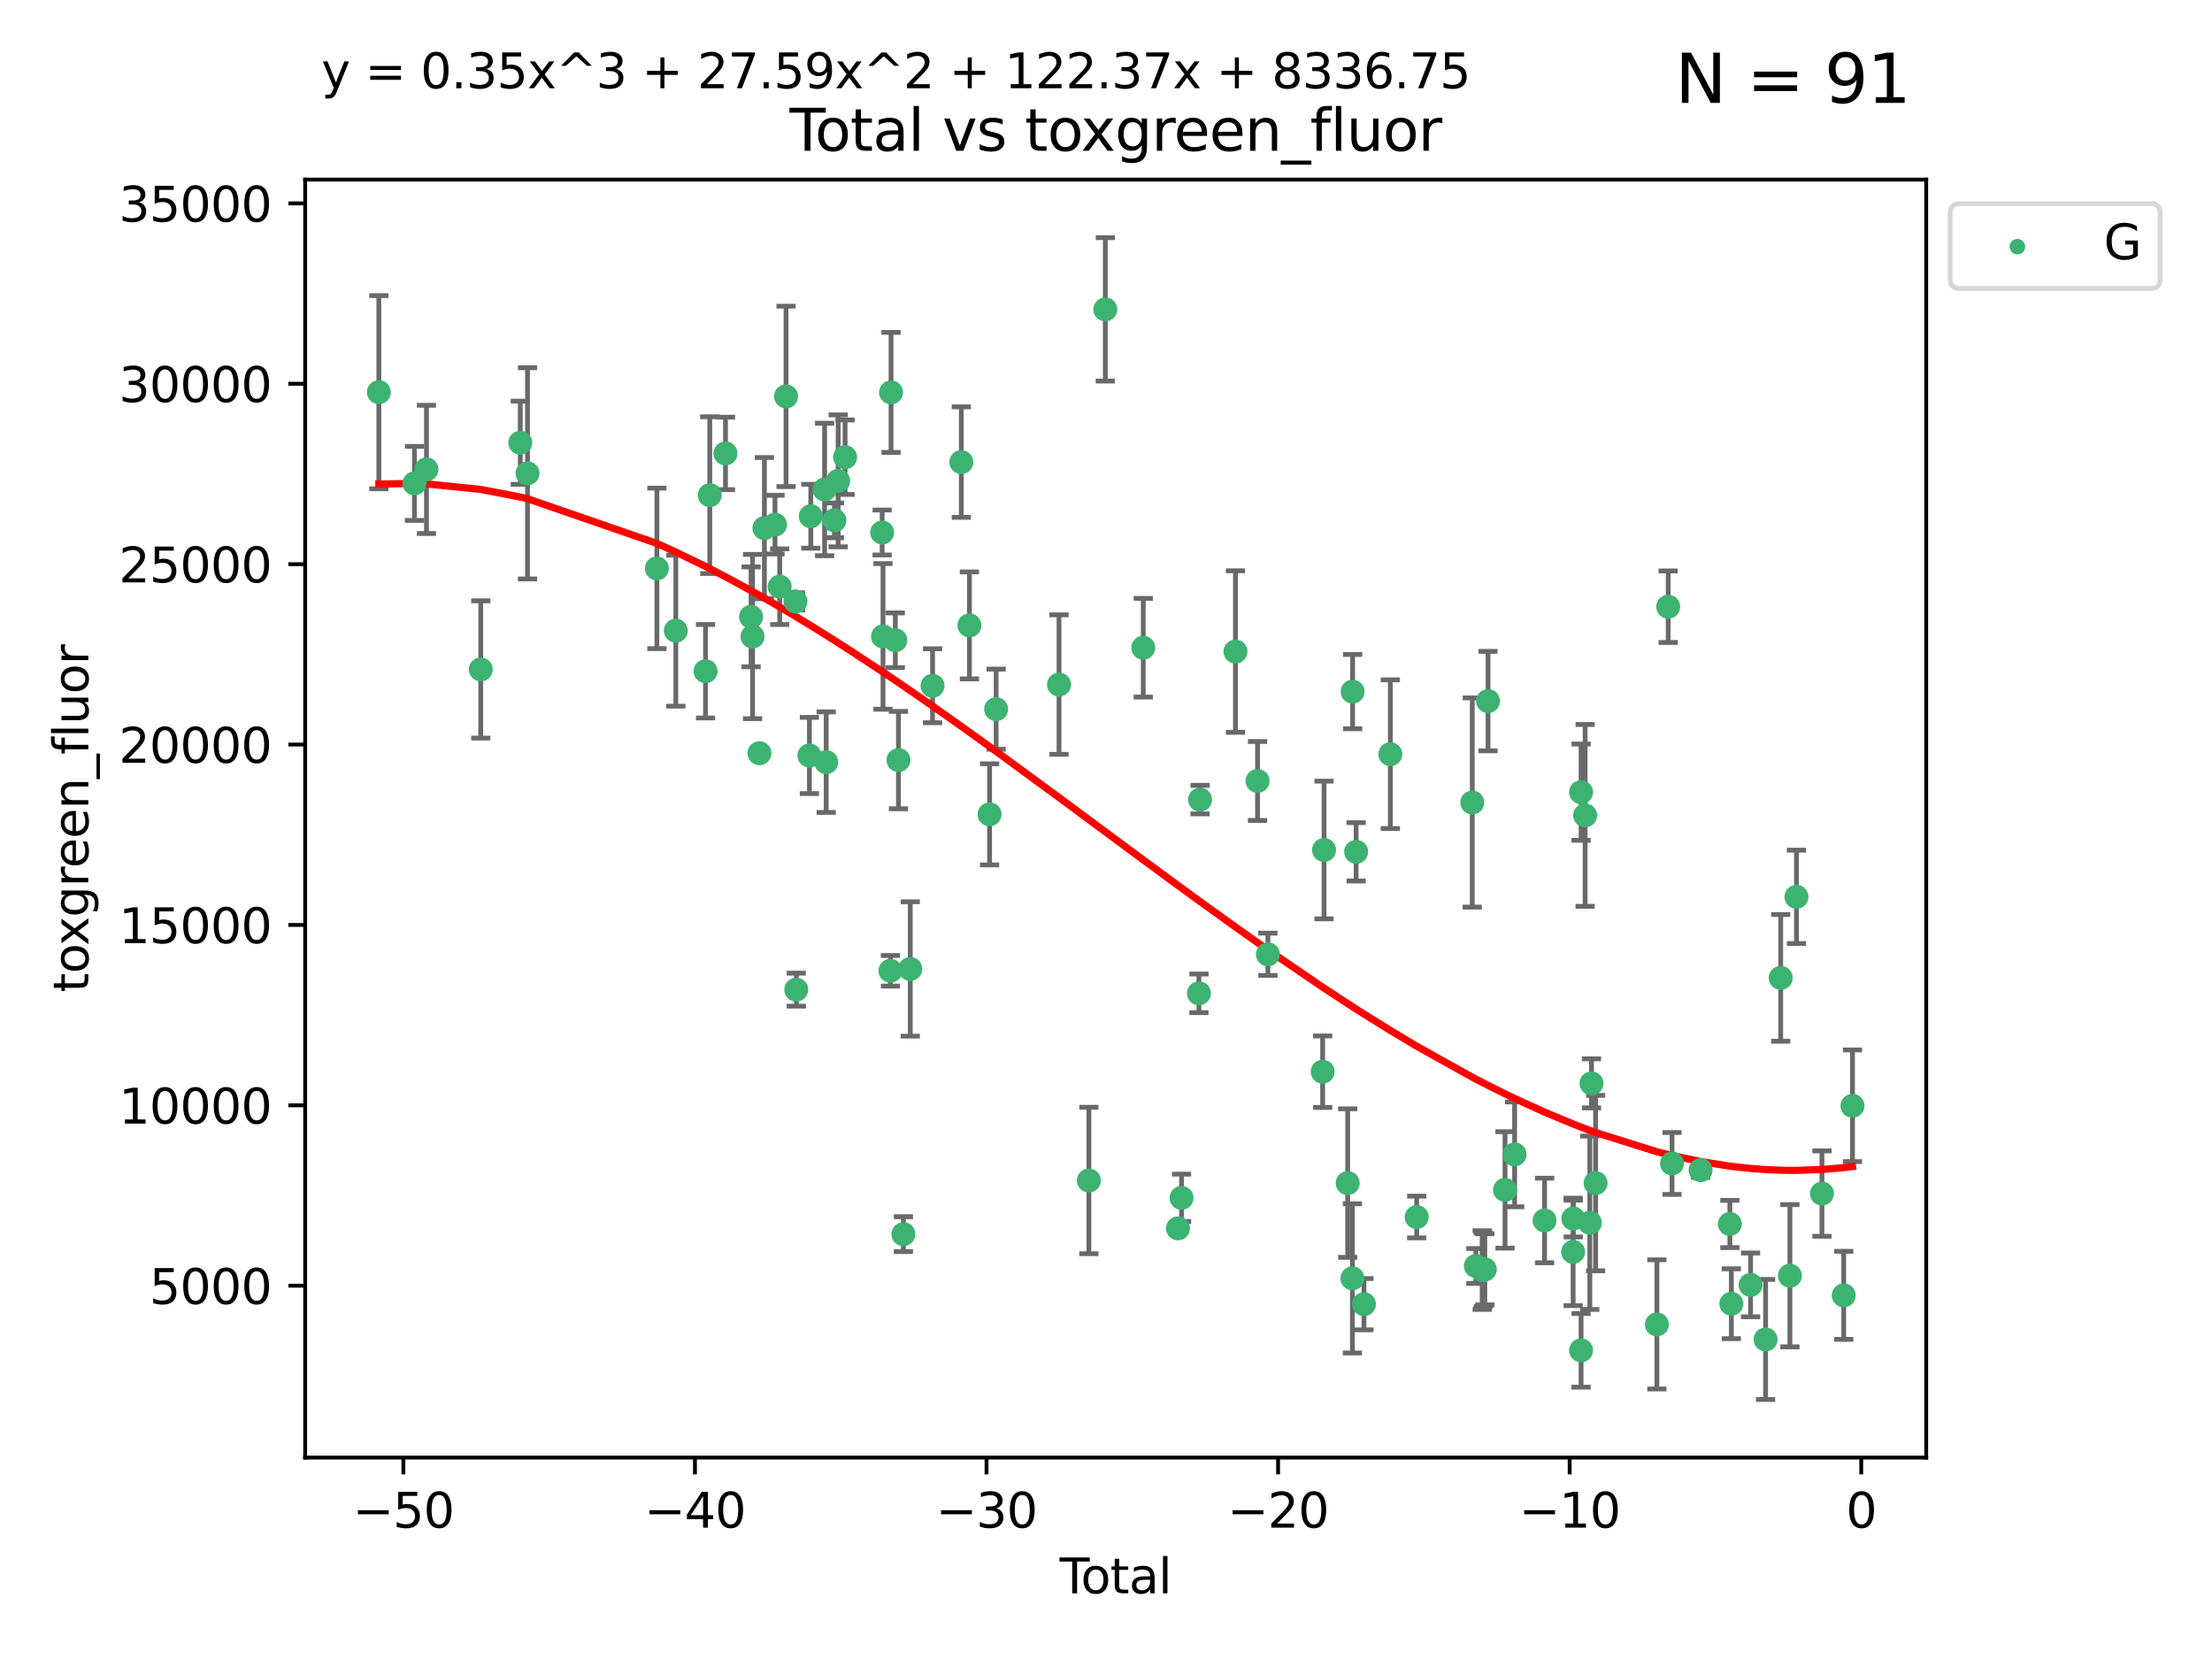 <?xml version="1.0" encoding="utf-8" standalone="no"?>
<!DOCTYPE svg PUBLIC "-//W3C//DTD SVG 1.1//EN"
  "http://www.w3.org/Graphics/SVG/1.1/DTD/svg11.dtd">
<svg xmlns:xlink="http://www.w3.org/1999/xlink" width="460.8pt" height="345.6pt" viewBox="0 0 460.8 345.6" xmlns="http://www.w3.org/2000/svg" version="1.1">
 <defs>
  <style type="text/css">*{stroke-linejoin: round; stroke-linecap: butt}</style>
 </defs>
 <g id="figure_1">
  <g id="patch_1">
   <path d="M 0 345.6 
L 460.8 345.6 
L 460.8 0 
L 0 0 
z
" style="fill: #ffffff"/>
  </g>
  <g id="axes_1">
   <g id="patch_2">
    <path d="M 63.571 303.64 
L 401.26 303.64 
L 401.26 37.411 
L 63.571 37.411 
z
" style="fill: #ffffff"/>
   </g>
   <g id="PathCollection_1">
    <defs>
     <path id="m4fd5ff5c31" d="M 0 1.118 
C 0.297 1.118 0.581 1 0.791 0.791 
C 1 0.581 1.118 0.297 1.118 0 
C 1.118 -0.297 1 -0.581 0.791 -0.791 
C 0.581 -1 0.297 -1.118 0 -1.118 
C -0.297 -1.118 -0.581 -1 -0.791 -0.791 
C -1 -0.581 -1.118 -0.297 -1.118 0 
C -1.118 0.297 -1 0.581 -0.791 0.791 
C -0.581 1 -0.297 1.118 0 1.118 
z
" style="stroke: #3cb371"/>
    </defs>
    <g clip-path="url(#pcc5b9131be)">
     <use xlink:href="#m4fd5ff5c31" x="78.921" y="81.698" style="fill: #3cb371; stroke: #3cb371"/>
     <use xlink:href="#m4fd5ff5c31" x="86.339" y="100.7" style="fill: #3cb371; stroke: #3cb371"/>
     <use xlink:href="#m4fd5ff5c31" x="88.838" y="97.781" style="fill: #3cb371; stroke: #3cb371"/>
     <use xlink:href="#m4fd5ff5c31" x="100.152" y="139.457" style="fill: #3cb371; stroke: #3cb371"/>
     <use xlink:href="#m4fd5ff5c31" x="108.382" y="92.227" style="fill: #3cb371; stroke: #3cb371"/>
     <use xlink:href="#m4fd5ff5c31" x="109.89" y="98.601" style="fill: #3cb371; stroke: #3cb371"/>
     <use xlink:href="#m4fd5ff5c31" x="136.84" y="118.41" style="fill: #3cb371; stroke: #3cb371"/>
     <use xlink:href="#m4fd5ff5c31" x="140.788" y="131.378" style="fill: #3cb371; stroke: #3cb371"/>
     <use xlink:href="#m4fd5ff5c31" x="146.976" y="139.823" style="fill: #3cb371; stroke: #3cb371"/>
     <use xlink:href="#m4fd5ff5c31" x="147.855" y="103.146" style="fill: #3cb371; stroke: #3cb371"/>
     <use xlink:href="#m4fd5ff5c31" x="151.134" y="94.455" style="fill: #3cb371; stroke: #3cb371"/>
     <use xlink:href="#m4fd5ff5c31" x="156.464" y="128.498" style="fill: #3cb371; stroke: #3cb371"/>
     <use xlink:href="#m4fd5ff5c31" x="156.772" y="132.601" style="fill: #3cb371; stroke: #3cb371"/>
     <use xlink:href="#m4fd5ff5c31" x="158.203" y="156.91" style="fill: #3cb371; stroke: #3cb371"/>
     <use xlink:href="#m4fd5ff5c31" x="159.239" y="110.019" style="fill: #3cb371; stroke: #3cb371"/>
     <use xlink:href="#m4fd5ff5c31" x="161.446" y="109.289" style="fill: #3cb371; stroke: #3cb371"/>
     <use xlink:href="#m4fd5ff5c31" x="162.427" y="122.215" style="fill: #3cb371; stroke: #3cb371"/>
     <use xlink:href="#m4fd5ff5c31" x="163.749" y="82.573" style="fill: #3cb371; stroke: #3cb371"/>
     <use xlink:href="#m4fd5ff5c31" x="165.705" y="125.286" style="fill: #3cb371; stroke: #3cb371"/>
     <use xlink:href="#m4fd5ff5c31" x="165.879" y="206.163" style="fill: #3cb371; stroke: #3cb371"/>
     <use xlink:href="#m4fd5ff5c31" x="168.616" y="157.378" style="fill: #3cb371; stroke: #3cb371"/>
     <use xlink:href="#m4fd5ff5c31" x="168.906" y="107.54" style="fill: #3cb371; stroke: #3cb371"/>
     <use xlink:href="#m4fd5ff5c31" x="171.78" y="101.966" style="fill: #3cb371; stroke: #3cb371"/>
     <use xlink:href="#m4fd5ff5c31" x="172.113" y="158.767" style="fill: #3cb371; stroke: #3cb371"/>
     <use xlink:href="#m4fd5ff5c31" x="173.824" y="108.396" style="fill: #3cb371; stroke: #3cb371"/>
     <use xlink:href="#m4fd5ff5c31" x="174.603" y="100.174" style="fill: #3cb371; stroke: #3cb371"/>
     <use xlink:href="#m4fd5ff5c31" x="176.047" y="95.243" style="fill: #3cb371; stroke: #3cb371"/>
     <use xlink:href="#m4fd5ff5c31" x="183.77" y="110.93" style="fill: #3cb371; stroke: #3cb371"/>
     <use xlink:href="#m4fd5ff5c31" x="183.945" y="132.571" style="fill: #3cb371; stroke: #3cb371"/>
     <use xlink:href="#m4fd5ff5c31" x="185.495" y="202.232" style="fill: #3cb371; stroke: #3cb371"/>
     <use xlink:href="#m4fd5ff5c31" x="185.62" y="81.745" style="fill: #3cb371; stroke: #3cb371"/>
     <use xlink:href="#m4fd5ff5c31" x="186.505" y="133.371" style="fill: #3cb371; stroke: #3cb371"/>
     <use xlink:href="#m4fd5ff5c31" x="187.165" y="158.339" style="fill: #3cb371; stroke: #3cb371"/>
     <use xlink:href="#m4fd5ff5c31" x="188.194" y="257.096" style="fill: #3cb371; stroke: #3cb371"/>
     <use xlink:href="#m4fd5ff5c31" x="189.625" y="201.849" style="fill: #3cb371; stroke: #3cb371"/>
     <use xlink:href="#m4fd5ff5c31" x="194.27" y="142.859" style="fill: #3cb371; stroke: #3cb371"/>
     <use xlink:href="#m4fd5ff5c31" x="200.26" y="96.266" style="fill: #3cb371; stroke: #3cb371"/>
     <use xlink:href="#m4fd5ff5c31" x="201.949" y="130.282" style="fill: #3cb371; stroke: #3cb371"/>
     <use xlink:href="#m4fd5ff5c31" x="206.145" y="169.64" style="fill: #3cb371; stroke: #3cb371"/>
     <use xlink:href="#m4fd5ff5c31" x="207.512" y="147.729" style="fill: #3cb371; stroke: #3cb371"/>
     <use xlink:href="#m4fd5ff5c31" x="220.613" y="142.612" style="fill: #3cb371; stroke: #3cb371"/>
     <use xlink:href="#m4fd5ff5c31" x="226.832" y="245.923" style="fill: #3cb371; stroke: #3cb371"/>
     <use xlink:href="#m4fd5ff5c31" x="230.257" y="64.447" style="fill: #3cb371; stroke: #3cb371"/>
     <use xlink:href="#m4fd5ff5c31" x="238.163" y="134.935" style="fill: #3cb371; stroke: #3cb371"/>
     <use xlink:href="#m4fd5ff5c31" x="245.39" y="255.884" style="fill: #3cb371; stroke: #3cb371"/>
     <use xlink:href="#m4fd5ff5c31" x="246.139" y="249.542" style="fill: #3cb371; stroke: #3cb371"/>
     <use xlink:href="#m4fd5ff5c31" x="249.761" y="206.929" style="fill: #3cb371; stroke: #3cb371"/>
     <use xlink:href="#m4fd5ff5c31" x="249.998" y="166.575" style="fill: #3cb371; stroke: #3cb371"/>
     <use xlink:href="#m4fd5ff5c31" x="257.368" y="135.733" style="fill: #3cb371; stroke: #3cb371"/>
     <use xlink:href="#m4fd5ff5c31" x="261.969" y="162.69" style="fill: #3cb371; stroke: #3cb371"/>
     <use xlink:href="#m4fd5ff5c31" x="264.127" y="198.795" style="fill: #3cb371; stroke: #3cb371"/>
     <use xlink:href="#m4fd5ff5c31" x="275.532" y="223.253" style="fill: #3cb371; stroke: #3cb371"/>
     <use xlink:href="#m4fd5ff5c31" x="275.821" y="177.067" style="fill: #3cb371; stroke: #3cb371"/>
     <use xlink:href="#m4fd5ff5c31" x="280.751" y="246.457" style="fill: #3cb371; stroke: #3cb371"/>
     <use xlink:href="#m4fd5ff5c31" x="281.73" y="266.303" style="fill: #3cb371; stroke: #3cb371"/>
     <use xlink:href="#m4fd5ff5c31" x="281.774" y="144.076" style="fill: #3cb371; stroke: #3cb371"/>
     <use xlink:href="#m4fd5ff5c31" x="282.505" y="177.449" style="fill: #3cb371; stroke: #3cb371"/>
     <use xlink:href="#m4fd5ff5c31" x="284.14" y="271.686" style="fill: #3cb371; stroke: #3cb371"/>
     <use xlink:href="#m4fd5ff5c31" x="289.633" y="157.112" style="fill: #3cb371; stroke: #3cb371"/>
     <use xlink:href="#m4fd5ff5c31" x="295.122" y="253.526" style="fill: #3cb371; stroke: #3cb371"/>
     <use xlink:href="#m4fd5ff5c31" x="306.701" y="167.176" style="fill: #3cb371; stroke: #3cb371"/>
     <use xlink:href="#m4fd5ff5c31" x="307.446" y="263.729" style="fill: #3cb371; stroke: #3cb371"/>
     <use xlink:href="#m4fd5ff5c31" x="308.762" y="264.582" style="fill: #3cb371; stroke: #3cb371"/>
     <use xlink:href="#m4fd5ff5c31" x="308.986" y="264.525" style="fill: #3cb371; stroke: #3cb371"/>
     <use xlink:href="#m4fd5ff5c31" x="309.311" y="264.428" style="fill: #3cb371; stroke: #3cb371"/>
     <use xlink:href="#m4fd5ff5c31" x="309.986" y="146.05" style="fill: #3cb371; stroke: #3cb371"/>
     <use xlink:href="#m4fd5ff5c31" x="313.521" y="247.883" style="fill: #3cb371; stroke: #3cb371"/>
     <use xlink:href="#m4fd5ff5c31" x="315.524" y="240.479" style="fill: #3cb371; stroke: #3cb371"/>
     <use xlink:href="#m4fd5ff5c31" x="321.762" y="254.245" style="fill: #3cb371; stroke: #3cb371"/>
     <use xlink:href="#m4fd5ff5c31" x="327.711" y="260.797" style="fill: #3cb371; stroke: #3cb371"/>
     <use xlink:href="#m4fd5ff5c31" x="327.742" y="253.839" style="fill: #3cb371; stroke: #3cb371"/>
     <use xlink:href="#m4fd5ff5c31" x="329.366" y="281.303" style="fill: #3cb371; stroke: #3cb371"/>
     <use xlink:href="#m4fd5ff5c31" x="329.369" y="165.02" style="fill: #3cb371; stroke: #3cb371"/>
     <use xlink:href="#m4fd5ff5c31" x="330.211" y="169.864" style="fill: #3cb371; stroke: #3cb371"/>
     <use xlink:href="#m4fd5ff5c31" x="331.188" y="254.72" style="fill: #3cb371; stroke: #3cb371"/>
     <use xlink:href="#m4fd5ff5c31" x="331.534" y="225.686" style="fill: #3cb371; stroke: #3cb371"/>
     <use xlink:href="#m4fd5ff5c31" x="332.395" y="246.461" style="fill: #3cb371; stroke: #3cb371"/>
     <use xlink:href="#m4fd5ff5c31" x="345.157" y="275.895" style="fill: #3cb371; stroke: #3cb371"/>
     <use xlink:href="#m4fd5ff5c31" x="347.512" y="126.389" style="fill: #3cb371; stroke: #3cb371"/>
     <use xlink:href="#m4fd5ff5c31" x="348.316" y="242.365" style="fill: #3cb371; stroke: #3cb371"/>
     <use xlink:href="#m4fd5ff5c31" x="354.261" y="243.763" style="fill: #3cb371; stroke: #3cb371"/>
     <use xlink:href="#m4fd5ff5c31" x="360.365" y="254.974" style="fill: #3cb371; stroke: #3cb371"/>
     <use xlink:href="#m4fd5ff5c31" x="360.67" y="271.592" style="fill: #3cb371; stroke: #3cb371"/>
     <use xlink:href="#m4fd5ff5c31" x="364.679" y="267.668" style="fill: #3cb371; stroke: #3cb371"/>
     <use xlink:href="#m4fd5ff5c31" x="367.803" y="279.035" style="fill: #3cb371; stroke: #3cb371"/>
     <use xlink:href="#m4fd5ff5c31" x="370.957" y="203.709" style="fill: #3cb371; stroke: #3cb371"/>
     <use xlink:href="#m4fd5ff5c31" x="372.872" y="265.758" style="fill: #3cb371; stroke: #3cb371"/>
     <use xlink:href="#m4fd5ff5c31" x="374.235" y="186.829" style="fill: #3cb371; stroke: #3cb371"/>
     <use xlink:href="#m4fd5ff5c31" x="379.546" y="248.647" style="fill: #3cb371; stroke: #3cb371"/>
     <use xlink:href="#m4fd5ff5c31" x="384.084" y="269.84" style="fill: #3cb371; stroke: #3cb371"/>
     <use xlink:href="#m4fd5ff5c31" x="385.911" y="230.352" style="fill: #3cb371; stroke: #3cb371"/>
    </g>
   </g>
   <g id="matplotlib.axis_1">
    <g id="xtick_1">
     <g id="line2d_1">
      <defs>
       <path id="m42d7f13920" d="M 0 0 
L 0 3.5 
" style="stroke: #000000; stroke-width: 0.8"/>
      </defs>
      <g>
       <use xlink:href="#m42d7f13920" x="84.033" y="303.64" style="stroke: #000000; stroke-width: 0.8"/>
      </g>
     </g>
     <g id="text_1">
      <!-- −50 -->
      <g transform="translate(73.48 318.238)scale(0.1 -0.1)">
       <defs>
        <path id="DejaVuSans-2212" d="M 678 2272 
L 4684 2272 
L 4684 1741 
L 678 1741 
L 678 2272 
z
" transform="scale(0.016)"/>
        <path id="DejaVuSans-35" d="M 691 4666 
L 3169 4666 
L 3169 4134 
L 1269 4134 
L 1269 2991 
Q 1406 3038 1543 3061 
Q 1681 3084 1819 3084 
Q 2600 3084 3056 2656 
Q 3513 2228 3513 1497 
Q 3513 744 3044 326 
Q 2575 -91 1722 -91 
Q 1428 -91 1123 -41 
Q 819 9 494 109 
L 494 744 
Q 775 591 1075 516 
Q 1375 441 1709 441 
Q 2250 441 2565 725 
Q 2881 1009 2881 1497 
Q 2881 1984 2565 2268 
Q 2250 2553 1709 2553 
Q 1456 2553 1204 2497 
Q 953 2441 691 2322 
L 691 4666 
z
" transform="scale(0.016)"/>
        <path id="DejaVuSans-30" d="M 2034 4250 
Q 1547 4250 1301 3770 
Q 1056 3291 1056 2328 
Q 1056 1369 1301 889 
Q 1547 409 2034 409 
Q 2525 409 2770 889 
Q 3016 1369 3016 2328 
Q 3016 3291 2770 3770 
Q 2525 4250 2034 4250 
z
M 2034 4750 
Q 2819 4750 3233 4129 
Q 3647 3509 3647 2328 
Q 3647 1150 3233 529 
Q 2819 -91 2034 -91 
Q 1250 -91 836 529 
Q 422 1150 422 2328 
Q 422 3509 836 4129 
Q 1250 4750 2034 4750 
z
" transform="scale(0.016)"/>
       </defs>
       <use xlink:href="#DejaVuSans-2212"/>
       <use xlink:href="#DejaVuSans-35" x="83.789"/>
       <use xlink:href="#DejaVuSans-30" x="147.412"/>
      </g>
     </g>
    </g>
    <g id="xtick_2">
     <g id="line2d_2">
      <g>
       <use xlink:href="#m42d7f13920" x="144.772" y="303.64" style="stroke: #000000; stroke-width: 0.8"/>
      </g>
     </g>
     <g id="text_2">
      <!-- −40 -->
      <g transform="translate(134.219 318.238)scale(0.1 -0.1)">
       <defs>
        <path id="DejaVuSans-34" d="M 2419 4116 
L 825 1625 
L 2419 1625 
L 2419 4116 
z
M 2253 4666 
L 3047 4666 
L 3047 1625 
L 3713 1625 
L 3713 1100 
L 3047 1100 
L 3047 0 
L 2419 0 
L 2419 1100 
L 313 1100 
L 313 1709 
L 2253 4666 
z
" transform="scale(0.016)"/>
       </defs>
       <use xlink:href="#DejaVuSans-2212"/>
       <use xlink:href="#DejaVuSans-34" x="83.789"/>
       <use xlink:href="#DejaVuSans-30" x="147.412"/>
      </g>
     </g>
    </g>
    <g id="xtick_3">
     <g id="line2d_3">
      <g>
       <use xlink:href="#m42d7f13920" x="205.51" y="303.64" style="stroke: #000000; stroke-width: 0.8"/>
      </g>
     </g>
     <g id="text_3">
      <!-- −30 -->
      <g transform="translate(194.958 318.238)scale(0.1 -0.1)">
       <defs>
        <path id="DejaVuSans-33" d="M 2597 2516 
Q 3050 2419 3304 2112 
Q 3559 1806 3559 1356 
Q 3559 666 3084 287 
Q 2609 -91 1734 -91 
Q 1441 -91 1130 -33 
Q 819 25 488 141 
L 488 750 
Q 750 597 1062 519 
Q 1375 441 1716 441 
Q 2309 441 2620 675 
Q 2931 909 2931 1356 
Q 2931 1769 2642 2001 
Q 2353 2234 1838 2234 
L 1294 2234 
L 1294 2753 
L 1863 2753 
Q 2328 2753 2575 2939 
Q 2822 3125 2822 3475 
Q 2822 3834 2567 4026 
Q 2313 4219 1838 4219 
Q 1578 4219 1281 4162 
Q 984 4106 628 3988 
L 628 4550 
Q 988 4650 1302 4700 
Q 1616 4750 1894 4750 
Q 2613 4750 3031 4423 
Q 3450 4097 3450 3541 
Q 3450 3153 3228 2886 
Q 3006 2619 2597 2516 
z
" transform="scale(0.016)"/>
       </defs>
       <use xlink:href="#DejaVuSans-2212"/>
       <use xlink:href="#DejaVuSans-33" x="83.789"/>
       <use xlink:href="#DejaVuSans-30" x="147.412"/>
      </g>
     </g>
    </g>
    <g id="xtick_4">
     <g id="line2d_4">
      <g>
       <use xlink:href="#m42d7f13920" x="266.249" y="303.64" style="stroke: #000000; stroke-width: 0.8"/>
      </g>
     </g>
     <g id="text_4">
      <!-- −20 -->
      <g transform="translate(255.697 318.238)scale(0.1 -0.1)">
       <defs>
        <path id="DejaVuSans-32" d="M 1228 531 
L 3431 531 
L 3431 0 
L 469 0 
L 469 531 
Q 828 903 1448 1529 
Q 2069 2156 2228 2338 
Q 2531 2678 2651 2914 
Q 2772 3150 2772 3378 
Q 2772 3750 2511 3984 
Q 2250 4219 1831 4219 
Q 1534 4219 1204 4116 
Q 875 4013 500 3803 
L 500 4441 
Q 881 4594 1212 4672 
Q 1544 4750 1819 4750 
Q 2544 4750 2975 4387 
Q 3406 4025 3406 3419 
Q 3406 3131 3298 2873 
Q 3191 2616 2906 2266 
Q 2828 2175 2409 1742 
Q 1991 1309 1228 531 
z
" transform="scale(0.016)"/>
       </defs>
       <use xlink:href="#DejaVuSans-2212"/>
       <use xlink:href="#DejaVuSans-32" x="83.789"/>
       <use xlink:href="#DejaVuSans-30" x="147.412"/>
      </g>
     </g>
    </g>
    <g id="xtick_5">
     <g id="line2d_5">
      <g>
       <use xlink:href="#m42d7f13920" x="326.988" y="303.64" style="stroke: #000000; stroke-width: 0.8"/>
      </g>
     </g>
     <g id="text_5">
      <!-- −10 -->
      <g transform="translate(316.436 318.238)scale(0.1 -0.1)">
       <defs>
        <path id="DejaVuSans-31" d="M 794 531 
L 1825 531 
L 1825 4091 
L 703 3866 
L 703 4441 
L 1819 4666 
L 2450 4666 
L 2450 531 
L 3481 531 
L 3481 0 
L 794 0 
L 794 531 
z
" transform="scale(0.016)"/>
       </defs>
       <use xlink:href="#DejaVuSans-2212"/>
       <use xlink:href="#DejaVuSans-31" x="83.789"/>
       <use xlink:href="#DejaVuSans-30" x="147.412"/>
      </g>
     </g>
    </g>
    <g id="xtick_6">
     <g id="line2d_6">
      <g>
       <use xlink:href="#m42d7f13920" x="387.727" y="303.64" style="stroke: #000000; stroke-width: 0.8"/>
      </g>
     </g>
     <g id="text_6">
      <!-- 0 -->
      <g transform="translate(384.546 318.238)scale(0.1 -0.1)">
       <use xlink:href="#DejaVuSans-30"/>
      </g>
     </g>
    </g>
    <g id="text_7">
     <!-- Total -->
     <g transform="translate(220.739 331.917)scale(0.1 -0.1)">
      <defs>
       <path id="DejaVuSans-54" d="M -19 4666 
L 3928 4666 
L 3928 4134 
L 2272 4134 
L 2272 0 
L 1638 0 
L 1638 4134 
L -19 4134 
L -19 4666 
z
" transform="scale(0.016)"/>
       <path id="DejaVuSans-6f" d="M 1959 3097 
Q 1497 3097 1228 2736 
Q 959 2375 959 1747 
Q 959 1119 1226 758 
Q 1494 397 1959 397 
Q 2419 397 2687 759 
Q 2956 1122 2956 1747 
Q 2956 2369 2687 2733 
Q 2419 3097 1959 3097 
z
M 1959 3584 
Q 2709 3584 3137 3096 
Q 3566 2609 3566 1747 
Q 3566 888 3137 398 
Q 2709 -91 1959 -91 
Q 1206 -91 779 398 
Q 353 888 353 1747 
Q 353 2609 779 3096 
Q 1206 3584 1959 3584 
z
" transform="scale(0.016)"/>
       <path id="DejaVuSans-74" d="M 1172 4494 
L 1172 3500 
L 2356 3500 
L 2356 3053 
L 1172 3053 
L 1172 1153 
Q 1172 725 1289 603 
Q 1406 481 1766 481 
L 2356 481 
L 2356 0 
L 1766 0 
Q 1100 0 847 248 
Q 594 497 594 1153 
L 594 3053 
L 172 3053 
L 172 3500 
L 594 3500 
L 594 4494 
L 1172 4494 
z
" transform="scale(0.016)"/>
       <path id="DejaVuSans-61" d="M 2194 1759 
Q 1497 1759 1228 1600 
Q 959 1441 959 1056 
Q 959 750 1161 570 
Q 1363 391 1709 391 
Q 2188 391 2477 730 
Q 2766 1069 2766 1631 
L 2766 1759 
L 2194 1759 
z
M 3341 1997 
L 3341 0 
L 2766 0 
L 2766 531 
Q 2569 213 2275 61 
Q 1981 -91 1556 -91 
Q 1019 -91 701 211 
Q 384 513 384 1019 
Q 384 1609 779 1909 
Q 1175 2209 1959 2209 
L 2766 2209 
L 2766 2266 
Q 2766 2663 2505 2880 
Q 2244 3097 1772 3097 
Q 1472 3097 1187 3025 
Q 903 2953 641 2809 
L 641 3341 
Q 956 3463 1253 3523 
Q 1550 3584 1831 3584 
Q 2591 3584 2966 3190 
Q 3341 2797 3341 1997 
z
" transform="scale(0.016)"/>
       <path id="DejaVuSans-6c" d="M 603 4863 
L 1178 4863 
L 1178 0 
L 603 0 
L 603 4863 
z
" transform="scale(0.016)"/>
      </defs>
      <use xlink:href="#DejaVuSans-54"/>
      <use xlink:href="#DejaVuSans-6f" x="44.084"/>
      <use xlink:href="#DejaVuSans-74" x="105.266"/>
      <use xlink:href="#DejaVuSans-61" x="144.475"/>
      <use xlink:href="#DejaVuSans-6c" x="205.754"/>
     </g>
    </g>
   </g>
   <g id="matplotlib.axis_2">
    <g id="ytick_1">
     <g id="line2d_7">
      <defs>
       <path id="m05d2187e6d" d="M 0 0 
L -3.5 0 
" style="stroke: #000000; stroke-width: 0.8"/>
      </defs>
      <g>
       <use xlink:href="#m05d2187e6d" x="63.571" y="267.836" style="stroke: #000000; stroke-width: 0.8"/>
      </g>
     </g>
     <g id="text_8">
      <!-- 5000 -->
      <g transform="translate(31.121 271.635)scale(0.1 -0.1)">
       <use xlink:href="#DejaVuSans-35"/>
       <use xlink:href="#DejaVuSans-30" x="63.623"/>
       <use xlink:href="#DejaVuSans-30" x="127.246"/>
       <use xlink:href="#DejaVuSans-30" x="190.869"/>
      </g>
     </g>
    </g>
    <g id="ytick_2">
     <g id="line2d_8">
      <g>
       <use xlink:href="#m05d2187e6d" x="63.571" y="230.258" style="stroke: #000000; stroke-width: 0.8"/>
      </g>
     </g>
     <g id="text_9">
      <!-- 10000 -->
      <g transform="translate(24.759 234.057)scale(0.1 -0.1)">
       <use xlink:href="#DejaVuSans-31"/>
       <use xlink:href="#DejaVuSans-30" x="63.623"/>
       <use xlink:href="#DejaVuSans-30" x="127.246"/>
       <use xlink:href="#DejaVuSans-30" x="190.869"/>
       <use xlink:href="#DejaVuSans-30" x="254.492"/>
      </g>
     </g>
    </g>
    <g id="ytick_3">
     <g id="line2d_9">
      <g>
       <use xlink:href="#m05d2187e6d" x="63.571" y="192.68" style="stroke: #000000; stroke-width: 0.8"/>
      </g>
     </g>
     <g id="text_10">
      <!-- 15000 -->
      <g transform="translate(24.759 196.48)scale(0.1 -0.1)">
       <use xlink:href="#DejaVuSans-31"/>
       <use xlink:href="#DejaVuSans-35" x="63.623"/>
       <use xlink:href="#DejaVuSans-30" x="127.246"/>
       <use xlink:href="#DejaVuSans-30" x="190.869"/>
       <use xlink:href="#DejaVuSans-30" x="254.492"/>
      </g>
     </g>
    </g>
    <g id="ytick_4">
     <g id="line2d_10">
      <g>
       <use xlink:href="#m05d2187e6d" x="63.571" y="155.102" style="stroke: #000000; stroke-width: 0.8"/>
      </g>
     </g>
     <g id="text_11">
      <!-- 20000 -->
      <g transform="translate(24.759 158.902)scale(0.1 -0.1)">
       <use xlink:href="#DejaVuSans-32"/>
       <use xlink:href="#DejaVuSans-30" x="63.623"/>
       <use xlink:href="#DejaVuSans-30" x="127.246"/>
       <use xlink:href="#DejaVuSans-30" x="190.869"/>
       <use xlink:href="#DejaVuSans-30" x="254.492"/>
      </g>
     </g>
    </g>
    <g id="ytick_5">
     <g id="line2d_11">
      <g>
       <use xlink:href="#m05d2187e6d" x="63.571" y="117.524" style="stroke: #000000; stroke-width: 0.8"/>
      </g>
     </g>
     <g id="text_12">
      <!-- 25000 -->
      <g transform="translate(24.759 121.324)scale(0.1 -0.1)">
       <use xlink:href="#DejaVuSans-32"/>
       <use xlink:href="#DejaVuSans-35" x="63.623"/>
       <use xlink:href="#DejaVuSans-30" x="127.246"/>
       <use xlink:href="#DejaVuSans-30" x="190.869"/>
       <use xlink:href="#DejaVuSans-30" x="254.492"/>
      </g>
     </g>
    </g>
    <g id="ytick_6">
     <g id="line2d_12">
      <g>
       <use xlink:href="#m05d2187e6d" x="63.571" y="79.946" style="stroke: #000000; stroke-width: 0.8"/>
      </g>
     </g>
     <g id="text_13">
      <!-- 30000 -->
      <g transform="translate(24.759 83.746)scale(0.1 -0.1)">
       <use xlink:href="#DejaVuSans-33"/>
       <use xlink:href="#DejaVuSans-30" x="63.623"/>
       <use xlink:href="#DejaVuSans-30" x="127.246"/>
       <use xlink:href="#DejaVuSans-30" x="190.869"/>
       <use xlink:href="#DejaVuSans-30" x="254.492"/>
      </g>
     </g>
    </g>
    <g id="ytick_7">
     <g id="line2d_13">
      <g>
       <use xlink:href="#m05d2187e6d" x="63.571" y="42.369" style="stroke: #000000; stroke-width: 0.8"/>
      </g>
     </g>
     <g id="text_14">
      <!-- 35000 -->
      <g transform="translate(24.759 46.168)scale(0.1 -0.1)">
       <use xlink:href="#DejaVuSans-33"/>
       <use xlink:href="#DejaVuSans-35" x="63.623"/>
       <use xlink:href="#DejaVuSans-30" x="127.246"/>
       <use xlink:href="#DejaVuSans-30" x="190.869"/>
       <use xlink:href="#DejaVuSans-30" x="254.492"/>
      </g>
     </g>
    </g>
    <g id="text_15">
     <!-- toxgreen_fluor -->
     <g transform="translate(18.401 206.72)rotate(-90)scale(0.1 -0.1)">
      <defs>
       <path id="DejaVuSans-78" d="M 3513 3500 
L 2247 1797 
L 3578 0 
L 2900 0 
L 1881 1375 
L 863 0 
L 184 0 
L 1544 1831 
L 300 3500 
L 978 3500 
L 1906 2253 
L 2834 3500 
L 3513 3500 
z
" transform="scale(0.016)"/>
       <path id="DejaVuSans-67" d="M 2906 1791 
Q 2906 2416 2648 2759 
Q 2391 3103 1925 3103 
Q 1463 3103 1205 2759 
Q 947 2416 947 1791 
Q 947 1169 1205 825 
Q 1463 481 1925 481 
Q 2391 481 2648 825 
Q 2906 1169 2906 1791 
z
M 3481 434 
Q 3481 -459 3084 -895 
Q 2688 -1331 1869 -1331 
Q 1566 -1331 1297 -1286 
Q 1028 -1241 775 -1147 
L 775 -588 
Q 1028 -725 1275 -790 
Q 1522 -856 1778 -856 
Q 2344 -856 2625 -561 
Q 2906 -266 2906 331 
L 2906 616 
Q 2728 306 2450 153 
Q 2172 0 1784 0 
Q 1141 0 747 490 
Q 353 981 353 1791 
Q 353 2603 747 3093 
Q 1141 3584 1784 3584 
Q 2172 3584 2450 3431 
Q 2728 3278 2906 2969 
L 2906 3500 
L 3481 3500 
L 3481 434 
z
" transform="scale(0.016)"/>
       <path id="DejaVuSans-72" d="M 2631 2963 
Q 2534 3019 2420 3045 
Q 2306 3072 2169 3072 
Q 1681 3072 1420 2755 
Q 1159 2438 1159 1844 
L 1159 0 
L 581 0 
L 581 3500 
L 1159 3500 
L 1159 2956 
Q 1341 3275 1631 3429 
Q 1922 3584 2338 3584 
Q 2397 3584 2469 3576 
Q 2541 3569 2628 3553 
L 2631 2963 
z
" transform="scale(0.016)"/>
       <path id="DejaVuSans-65" d="M 3597 1894 
L 3597 1613 
L 953 1613 
Q 991 1019 1311 708 
Q 1631 397 2203 397 
Q 2534 397 2845 478 
Q 3156 559 3463 722 
L 3463 178 
Q 3153 47 2828 -22 
Q 2503 -91 2169 -91 
Q 1331 -91 842 396 
Q 353 884 353 1716 
Q 353 2575 817 3079 
Q 1281 3584 2069 3584 
Q 2775 3584 3186 3129 
Q 3597 2675 3597 1894 
z
M 3022 2063 
Q 3016 2534 2758 2815 
Q 2500 3097 2075 3097 
Q 1594 3097 1305 2825 
Q 1016 2553 972 2059 
L 3022 2063 
z
" transform="scale(0.016)"/>
       <path id="DejaVuSans-6e" d="M 3513 2113 
L 3513 0 
L 2938 0 
L 2938 2094 
Q 2938 2591 2744 2837 
Q 2550 3084 2163 3084 
Q 1697 3084 1428 2787 
Q 1159 2491 1159 1978 
L 1159 0 
L 581 0 
L 581 3500 
L 1159 3500 
L 1159 2956 
Q 1366 3272 1645 3428 
Q 1925 3584 2291 3584 
Q 2894 3584 3203 3211 
Q 3513 2838 3513 2113 
z
" transform="scale(0.016)"/>
       <path id="DejaVuSans-5f" d="M 3263 -1063 
L 3263 -1509 
L -63 -1509 
L -63 -1063 
L 3263 -1063 
z
" transform="scale(0.016)"/>
       <path id="DejaVuSans-66" d="M 2375 4863 
L 2375 4384 
L 1825 4384 
Q 1516 4384 1395 4259 
Q 1275 4134 1275 3809 
L 1275 3500 
L 2222 3500 
L 2222 3053 
L 1275 3053 
L 1275 0 
L 697 0 
L 697 3053 
L 147 3053 
L 147 3500 
L 697 3500 
L 697 3744 
Q 697 4328 969 4595 
Q 1241 4863 1831 4863 
L 2375 4863 
z
" transform="scale(0.016)"/>
       <path id="DejaVuSans-75" d="M 544 1381 
L 544 3500 
L 1119 3500 
L 1119 1403 
Q 1119 906 1312 657 
Q 1506 409 1894 409 
Q 2359 409 2629 706 
Q 2900 1003 2900 1516 
L 2900 3500 
L 3475 3500 
L 3475 0 
L 2900 0 
L 2900 538 
Q 2691 219 2414 64 
Q 2138 -91 1772 -91 
Q 1169 -91 856 284 
Q 544 659 544 1381 
z
M 1991 3584 
L 1991 3584 
z
" transform="scale(0.016)"/>
      </defs>
      <use xlink:href="#DejaVuSans-74"/>
      <use xlink:href="#DejaVuSans-6f" x="39.209"/>
      <use xlink:href="#DejaVuSans-78" x="97.266"/>
      <use xlink:href="#DejaVuSans-67" x="156.445"/>
      <use xlink:href="#DejaVuSans-72" x="219.922"/>
      <use xlink:href="#DejaVuSans-65" x="258.785"/>
      <use xlink:href="#DejaVuSans-65" x="320.309"/>
      <use xlink:href="#DejaVuSans-6e" x="381.832"/>
      <use xlink:href="#DejaVuSans-5f" x="445.211"/>
      <use xlink:href="#DejaVuSans-66" x="495.211"/>
      <use xlink:href="#DejaVuSans-6c" x="530.416"/>
      <use xlink:href="#DejaVuSans-75" x="558.199"/>
      <use xlink:href="#DejaVuSans-6f" x="621.578"/>
      <use xlink:href="#DejaVuSans-72" x="682.76"/>
     </g>
    </g>
   </g>
   <g id="LineCollection_1">
    <path d="M 78.921 101.818 
L 78.921 61.579 
" clip-path="url(#pcc5b9131be)" style="fill: none; stroke: #696969"/>
    <path d="M 86.339 108.412 
L 86.339 92.988 
" clip-path="url(#pcc5b9131be)" style="fill: none; stroke: #696969"/>
    <path d="M 88.838 111.142 
L 88.838 84.421 
" clip-path="url(#pcc5b9131be)" style="fill: none; stroke: #696969"/>
    <path d="M 100.152 153.75 
L 100.152 125.165 
" clip-path="url(#pcc5b9131be)" style="fill: none; stroke: #696969"/>
    <path d="M 108.382 100.89 
L 108.382 83.564 
" clip-path="url(#pcc5b9131be)" style="fill: none; stroke: #696969"/>
    <path d="M 109.89 120.599 
L 109.89 76.603 
" clip-path="url(#pcc5b9131be)" style="fill: none; stroke: #696969"/>
    <path d="M 136.84 135.127 
L 136.84 101.693 
" clip-path="url(#pcc5b9131be)" style="fill: none; stroke: #696969"/>
    <path d="M 140.788 147.106 
L 140.788 115.649 
" clip-path="url(#pcc5b9131be)" style="fill: none; stroke: #696969"/>
    <path d="M 146.976 149.561 
L 146.976 130.085 
" clip-path="url(#pcc5b9131be)" style="fill: none; stroke: #696969"/>
    <path d="M 147.855 119.47 
L 147.855 86.822 
" clip-path="url(#pcc5b9131be)" style="fill: none; stroke: #696969"/>
    <path d="M 151.134 102.002 
L 151.134 86.909 
" clip-path="url(#pcc5b9131be)" style="fill: none; stroke: #696969"/>
    <path d="M 156.464 138.903 
L 156.464 118.094 
" clip-path="url(#pcc5b9131be)" style="fill: none; stroke: #696969"/>
    <path d="M 156.772 149.708 
L 156.772 115.494 
" clip-path="url(#pcc5b9131be)" style="fill: none; stroke: #696969"/>
    <path d="M 158.203 157.472 
L 158.203 156.347 
" clip-path="url(#pcc5b9131be)" style="fill: none; stroke: #696969"/>
    <path d="M 159.239 124.723 
L 159.239 95.314 
" clip-path="url(#pcc5b9131be)" style="fill: none; stroke: #696969"/>
    <path d="M 161.446 115.401 
L 161.446 103.177 
" clip-path="url(#pcc5b9131be)" style="fill: none; stroke: #696969"/>
    <path d="M 162.427 130.099 
L 162.427 114.331 
" clip-path="url(#pcc5b9131be)" style="fill: none; stroke: #696969"/>
    <path d="M 163.749 101.364 
L 163.749 63.781 
" clip-path="url(#pcc5b9131be)" style="fill: none; stroke: #696969"/>
    <path d="M 165.705 127.072 
L 165.705 123.499 
" clip-path="url(#pcc5b9131be)" style="fill: none; stroke: #696969"/>
    <path d="M 165.879 209.601 
L 165.879 202.726 
" clip-path="url(#pcc5b9131be)" style="fill: none; stroke: #696969"/>
    <path d="M 168.616 165.318 
L 168.616 149.438 
" clip-path="url(#pcc5b9131be)" style="fill: none; stroke: #696969"/>
    <path d="M 168.906 114.193 
L 168.906 100.887 
" clip-path="url(#pcc5b9131be)" style="fill: none; stroke: #696969"/>
    <path d="M 171.78 115.764 
L 171.78 88.168 
" clip-path="url(#pcc5b9131be)" style="fill: none; stroke: #696969"/>
    <path d="M 172.113 169.24 
L 172.113 148.293 
" clip-path="url(#pcc5b9131be)" style="fill: none; stroke: #696969"/>
    <path d="M 173.824 112.016 
L 173.824 104.776 
" clip-path="url(#pcc5b9131be)" style="fill: none; stroke: #696969"/>
    <path d="M 174.603 113.918 
L 174.603 86.43 
" clip-path="url(#pcc5b9131be)" style="fill: none; stroke: #696969"/>
    <path d="M 176.047 103.005 
L 176.047 87.481 
" clip-path="url(#pcc5b9131be)" style="fill: none; stroke: #696969"/>
    <path d="M 183.77 115.609 
L 183.77 106.25 
" clip-path="url(#pcc5b9131be)" style="fill: none; stroke: #696969"/>
    <path d="M 183.945 147.738 
L 183.945 117.405 
" clip-path="url(#pcc5b9131be)" style="fill: none; stroke: #696969"/>
    <path d="M 185.495 205.417 
L 185.495 199.048 
" clip-path="url(#pcc5b9131be)" style="fill: none; stroke: #696969"/>
    <path d="M 185.62 94.243 
L 185.62 69.246 
" clip-path="url(#pcc5b9131be)" style="fill: none; stroke: #696969"/>
    <path d="M 186.505 139.066 
L 186.505 127.675 
" clip-path="url(#pcc5b9131be)" style="fill: none; stroke: #696969"/>
    <path d="M 187.165 168.48 
L 187.165 148.197 
" clip-path="url(#pcc5b9131be)" style="fill: none; stroke: #696969"/>
    <path d="M 188.194 260.726 
L 188.194 253.466 
" clip-path="url(#pcc5b9131be)" style="fill: none; stroke: #696969"/>
    <path d="M 189.625 215.843 
L 189.625 187.856 
" clip-path="url(#pcc5b9131be)" style="fill: none; stroke: #696969"/>
    <path d="M 194.27 150.561 
L 194.27 135.157 
" clip-path="url(#pcc5b9131be)" style="fill: none; stroke: #696969"/>
    <path d="M 200.26 107.771 
L 200.26 84.76 
" clip-path="url(#pcc5b9131be)" style="fill: none; stroke: #696969"/>
    <path d="M 201.949 141.421 
L 201.949 119.142 
" clip-path="url(#pcc5b9131be)" style="fill: none; stroke: #696969"/>
    <path d="M 206.145 180.173 
L 206.145 159.108 
" clip-path="url(#pcc5b9131be)" style="fill: none; stroke: #696969"/>
    <path d="M 207.512 156.078 
L 207.512 139.381 
" clip-path="url(#pcc5b9131be)" style="fill: none; stroke: #696969"/>
    <path d="M 220.613 157.145 
L 220.613 128.079 
" clip-path="url(#pcc5b9131be)" style="fill: none; stroke: #696969"/>
    <path d="M 226.832 261.173 
L 226.832 230.672 
" clip-path="url(#pcc5b9131be)" style="fill: none; stroke: #696969"/>
    <path d="M 230.257 79.381 
L 230.257 49.513 
" clip-path="url(#pcc5b9131be)" style="fill: none; stroke: #696969"/>
    <path d="M 238.163 145.216 
L 238.163 124.653 
" clip-path="url(#pcc5b9131be)" style="fill: none; stroke: #696969"/>
    <path d="M 245.39 256.833 
L 245.39 254.936 
" clip-path="url(#pcc5b9131be)" style="fill: none; stroke: #696969"/>
    <path d="M 246.139 254.487 
L 246.139 244.597 
" clip-path="url(#pcc5b9131be)" style="fill: none; stroke: #696969"/>
    <path d="M 249.761 210.953 
L 249.761 202.906 
" clip-path="url(#pcc5b9131be)" style="fill: none; stroke: #696969"/>
    <path d="M 249.998 169.546 
L 249.998 163.604 
" clip-path="url(#pcc5b9131be)" style="fill: none; stroke: #696969"/>
    <path d="M 257.368 152.556 
L 257.368 118.909 
" clip-path="url(#pcc5b9131be)" style="fill: none; stroke: #696969"/>
    <path d="M 261.969 170.916 
L 261.969 154.464 
" clip-path="url(#pcc5b9131be)" style="fill: none; stroke: #696969"/>
    <path d="M 264.127 203.197 
L 264.127 194.392 
" clip-path="url(#pcc5b9131be)" style="fill: none; stroke: #696969"/>
    <path d="M 275.532 230.698 
L 275.532 215.808 
" clip-path="url(#pcc5b9131be)" style="fill: none; stroke: #696969"/>
    <path d="M 275.821 191.41 
L 275.821 162.723 
" clip-path="url(#pcc5b9131be)" style="fill: none; stroke: #696969"/>
    <path d="M 280.751 261.93 
L 280.751 230.984 
" clip-path="url(#pcc5b9131be)" style="fill: none; stroke: #696969"/>
    <path d="M 281.73 281.841 
L 281.73 250.765 
" clip-path="url(#pcc5b9131be)" style="fill: none; stroke: #696969"/>
    <path d="M 281.774 151.812 
L 281.774 136.34 
" clip-path="url(#pcc5b9131be)" style="fill: none; stroke: #696969"/>
    <path d="M 282.505 183.522 
L 282.505 171.376 
" clip-path="url(#pcc5b9131be)" style="fill: none; stroke: #696969"/>
    <path d="M 284.14 277.026 
L 284.14 266.346 
" clip-path="url(#pcc5b9131be)" style="fill: none; stroke: #696969"/>
    <path d="M 289.633 172.605 
L 289.633 141.619 
" clip-path="url(#pcc5b9131be)" style="fill: none; stroke: #696969"/>
    <path d="M 295.122 257.866 
L 295.122 249.186 
" clip-path="url(#pcc5b9131be)" style="fill: none; stroke: #696969"/>
    <path d="M 306.701 188.966 
L 306.701 145.385 
" clip-path="url(#pcc5b9131be)" style="fill: none; stroke: #696969"/>
    <path d="M 307.446 267.364 
L 307.446 260.094 
" clip-path="url(#pcc5b9131be)" style="fill: none; stroke: #696969"/>
    <path d="M 308.762 272.775 
L 308.762 256.389 
" clip-path="url(#pcc5b9131be)" style="fill: none; stroke: #696969"/>
    <path d="M 308.986 272.208 
L 308.986 256.842 
" clip-path="url(#pcc5b9131be)" style="fill: none; stroke: #696969"/>
    <path d="M 309.311 271.837 
L 309.311 257.019 
" clip-path="url(#pcc5b9131be)" style="fill: none; stroke: #696969"/>
    <path d="M 309.986 156.409 
L 309.986 135.691 
" clip-path="url(#pcc5b9131be)" style="fill: none; stroke: #696969"/>
    <path d="M 313.521 260.009 
L 313.521 235.758 
" clip-path="url(#pcc5b9131be)" style="fill: none; stroke: #696969"/>
    <path d="M 315.524 251.397 
L 315.524 229.562 
" clip-path="url(#pcc5b9131be)" style="fill: none; stroke: #696969"/>
    <path d="M 321.762 263.06 
L 321.762 245.431 
" clip-path="url(#pcc5b9131be)" style="fill: none; stroke: #696969"/>
    <path d="M 327.711 271.987 
L 327.711 249.607 
" clip-path="url(#pcc5b9131be)" style="fill: none; stroke: #696969"/>
    <path d="M 327.742 257.669 
L 327.742 250.01 
" clip-path="url(#pcc5b9131be)" style="fill: none; stroke: #696969"/>
    <path d="M 329.366 288.973 
L 329.366 273.633 
" clip-path="url(#pcc5b9131be)" style="fill: none; stroke: #696969"/>
    <path d="M 329.369 175.05 
L 329.369 154.991 
" clip-path="url(#pcc5b9131be)" style="fill: none; stroke: #696969"/>
    <path d="M 330.211 188.806 
L 330.211 150.923 
" clip-path="url(#pcc5b9131be)" style="fill: none; stroke: #696969"/>
    <path d="M 331.188 272.774 
L 331.188 236.667 
" clip-path="url(#pcc5b9131be)" style="fill: none; stroke: #696969"/>
    <path d="M 331.534 230.794 
L 331.534 220.579 
" clip-path="url(#pcc5b9131be)" style="fill: none; stroke: #696969"/>
    <path d="M 332.395 264.728 
L 332.395 228.194 
" clip-path="url(#pcc5b9131be)" style="fill: none; stroke: #696969"/>
    <path d="M 345.157 289.353 
L 345.157 262.437 
" clip-path="url(#pcc5b9131be)" style="fill: none; stroke: #696969"/>
    <path d="M 347.512 133.842 
L 347.512 118.936 
" clip-path="url(#pcc5b9131be)" style="fill: none; stroke: #696969"/>
    <path d="M 348.316 248.81 
L 348.316 235.92 
" clip-path="url(#pcc5b9131be)" style="fill: none; stroke: #696969"/>
    <path d="M 354.261 245.269 
L 354.261 242.256 
" clip-path="url(#pcc5b9131be)" style="fill: none; stroke: #696969"/>
    <path d="M 360.365 259.895 
L 360.365 250.053 
" clip-path="url(#pcc5b9131be)" style="fill: none; stroke: #696969"/>
    <path d="M 360.67 278.87 
L 360.67 264.314 
" clip-path="url(#pcc5b9131be)" style="fill: none; stroke: #696969"/>
    <path d="M 364.679 274.315 
L 364.679 261.022 
" clip-path="url(#pcc5b9131be)" style="fill: none; stroke: #696969"/>
    <path d="M 367.803 291.539 
L 367.803 266.532 
" clip-path="url(#pcc5b9131be)" style="fill: none; stroke: #696969"/>
    <path d="M 370.957 216.907 
L 370.957 190.512 
" clip-path="url(#pcc5b9131be)" style="fill: none; stroke: #696969"/>
    <path d="M 372.872 280.572 
L 372.872 250.944 
" clip-path="url(#pcc5b9131be)" style="fill: none; stroke: #696969"/>
    <path d="M 374.235 196.552 
L 374.235 177.107 
" clip-path="url(#pcc5b9131be)" style="fill: none; stroke: #696969"/>
    <path d="M 379.546 257.542 
L 379.546 239.752 
" clip-path="url(#pcc5b9131be)" style="fill: none; stroke: #696969"/>
    <path d="M 384.084 279.01 
L 384.084 260.671 
" clip-path="url(#pcc5b9131be)" style="fill: none; stroke: #696969"/>
    <path d="M 385.911 241.982 
L 385.911 218.722 
" clip-path="url(#pcc5b9131be)" style="fill: none; stroke: #696969"/>
   </g>
   <g id="line2d_14">
    <defs>
     <path id="m00f5893a6d" d="M 2 0 
L -2 -0 
" style="stroke: #696969"/>
    </defs>
    <g clip-path="url(#pcc5b9131be)">
     <use xlink:href="#m00f5893a6d" x="78.921" y="101.818" style="fill: #696969; stroke: #696969"/>
     <use xlink:href="#m00f5893a6d" x="86.339" y="108.412" style="fill: #696969; stroke: #696969"/>
     <use xlink:href="#m00f5893a6d" x="88.838" y="111.142" style="fill: #696969; stroke: #696969"/>
     <use xlink:href="#m00f5893a6d" x="100.152" y="153.75" style="fill: #696969; stroke: #696969"/>
     <use xlink:href="#m00f5893a6d" x="108.382" y="100.89" style="fill: #696969; stroke: #696969"/>
     <use xlink:href="#m00f5893a6d" x="109.89" y="120.599" style="fill: #696969; stroke: #696969"/>
     <use xlink:href="#m00f5893a6d" x="136.84" y="135.127" style="fill: #696969; stroke: #696969"/>
     <use xlink:href="#m00f5893a6d" x="140.788" y="147.106" style="fill: #696969; stroke: #696969"/>
     <use xlink:href="#m00f5893a6d" x="146.976" y="149.561" style="fill: #696969; stroke: #696969"/>
     <use xlink:href="#m00f5893a6d" x="147.855" y="119.47" style="fill: #696969; stroke: #696969"/>
     <use xlink:href="#m00f5893a6d" x="151.134" y="102.002" style="fill: #696969; stroke: #696969"/>
     <use xlink:href="#m00f5893a6d" x="156.464" y="138.903" style="fill: #696969; stroke: #696969"/>
     <use xlink:href="#m00f5893a6d" x="156.772" y="149.708" style="fill: #696969; stroke: #696969"/>
     <use xlink:href="#m00f5893a6d" x="158.203" y="157.472" style="fill: #696969; stroke: #696969"/>
     <use xlink:href="#m00f5893a6d" x="159.239" y="124.723" style="fill: #696969; stroke: #696969"/>
     <use xlink:href="#m00f5893a6d" x="161.446" y="115.401" style="fill: #696969; stroke: #696969"/>
     <use xlink:href="#m00f5893a6d" x="162.427" y="130.099" style="fill: #696969; stroke: #696969"/>
     <use xlink:href="#m00f5893a6d" x="163.749" y="101.364" style="fill: #696969; stroke: #696969"/>
     <use xlink:href="#m00f5893a6d" x="165.705" y="127.072" style="fill: #696969; stroke: #696969"/>
     <use xlink:href="#m00f5893a6d" x="165.879" y="209.601" style="fill: #696969; stroke: #696969"/>
     <use xlink:href="#m00f5893a6d" x="168.616" y="165.318" style="fill: #696969; stroke: #696969"/>
     <use xlink:href="#m00f5893a6d" x="168.906" y="114.193" style="fill: #696969; stroke: #696969"/>
     <use xlink:href="#m00f5893a6d" x="171.78" y="115.764" style="fill: #696969; stroke: #696969"/>
     <use xlink:href="#m00f5893a6d" x="172.113" y="169.24" style="fill: #696969; stroke: #696969"/>
     <use xlink:href="#m00f5893a6d" x="173.824" y="112.016" style="fill: #696969; stroke: #696969"/>
     <use xlink:href="#m00f5893a6d" x="174.603" y="113.918" style="fill: #696969; stroke: #696969"/>
     <use xlink:href="#m00f5893a6d" x="176.047" y="103.005" style="fill: #696969; stroke: #696969"/>
     <use xlink:href="#m00f5893a6d" x="183.77" y="115.609" style="fill: #696969; stroke: #696969"/>
     <use xlink:href="#m00f5893a6d" x="183.945" y="147.738" style="fill: #696969; stroke: #696969"/>
     <use xlink:href="#m00f5893a6d" x="185.495" y="205.417" style="fill: #696969; stroke: #696969"/>
     <use xlink:href="#m00f5893a6d" x="185.62" y="94.243" style="fill: #696969; stroke: #696969"/>
     <use xlink:href="#m00f5893a6d" x="186.505" y="139.066" style="fill: #696969; stroke: #696969"/>
     <use xlink:href="#m00f5893a6d" x="187.165" y="168.48" style="fill: #696969; stroke: #696969"/>
     <use xlink:href="#m00f5893a6d" x="188.194" y="260.726" style="fill: #696969; stroke: #696969"/>
     <use xlink:href="#m00f5893a6d" x="189.625" y="215.843" style="fill: #696969; stroke: #696969"/>
     <use xlink:href="#m00f5893a6d" x="194.27" y="150.561" style="fill: #696969; stroke: #696969"/>
     <use xlink:href="#m00f5893a6d" x="200.26" y="107.771" style="fill: #696969; stroke: #696969"/>
     <use xlink:href="#m00f5893a6d" x="201.949" y="141.421" style="fill: #696969; stroke: #696969"/>
     <use xlink:href="#m00f5893a6d" x="206.145" y="180.173" style="fill: #696969; stroke: #696969"/>
     <use xlink:href="#m00f5893a6d" x="207.512" y="156.078" style="fill: #696969; stroke: #696969"/>
     <use xlink:href="#m00f5893a6d" x="220.613" y="157.145" style="fill: #696969; stroke: #696969"/>
     <use xlink:href="#m00f5893a6d" x="226.832" y="261.173" style="fill: #696969; stroke: #696969"/>
     <use xlink:href="#m00f5893a6d" x="230.257" y="79.381" style="fill: #696969; stroke: #696969"/>
     <use xlink:href="#m00f5893a6d" x="238.163" y="145.216" style="fill: #696969; stroke: #696969"/>
     <use xlink:href="#m00f5893a6d" x="245.39" y="256.833" style="fill: #696969; stroke: #696969"/>
     <use xlink:href="#m00f5893a6d" x="246.139" y="254.487" style="fill: #696969; stroke: #696969"/>
     <use xlink:href="#m00f5893a6d" x="249.761" y="210.953" style="fill: #696969; stroke: #696969"/>
     <use xlink:href="#m00f5893a6d" x="249.998" y="169.546" style="fill: #696969; stroke: #696969"/>
     <use xlink:href="#m00f5893a6d" x="257.368" y="152.556" style="fill: #696969; stroke: #696969"/>
     <use xlink:href="#m00f5893a6d" x="261.969" y="170.916" style="fill: #696969; stroke: #696969"/>
     <use xlink:href="#m00f5893a6d" x="264.127" y="203.197" style="fill: #696969; stroke: #696969"/>
     <use xlink:href="#m00f5893a6d" x="275.532" y="230.698" style="fill: #696969; stroke: #696969"/>
     <use xlink:href="#m00f5893a6d" x="275.821" y="191.41" style="fill: #696969; stroke: #696969"/>
     <use xlink:href="#m00f5893a6d" x="280.751" y="261.93" style="fill: #696969; stroke: #696969"/>
     <use xlink:href="#m00f5893a6d" x="281.73" y="281.841" style="fill: #696969; stroke: #696969"/>
     <use xlink:href="#m00f5893a6d" x="281.774" y="151.812" style="fill: #696969; stroke: #696969"/>
     <use xlink:href="#m00f5893a6d" x="282.505" y="183.522" style="fill: #696969; stroke: #696969"/>
     <use xlink:href="#m00f5893a6d" x="284.14" y="277.026" style="fill: #696969; stroke: #696969"/>
     <use xlink:href="#m00f5893a6d" x="289.633" y="172.605" style="fill: #696969; stroke: #696969"/>
     <use xlink:href="#m00f5893a6d" x="295.122" y="257.866" style="fill: #696969; stroke: #696969"/>
     <use xlink:href="#m00f5893a6d" x="306.701" y="188.966" style="fill: #696969; stroke: #696969"/>
     <use xlink:href="#m00f5893a6d" x="307.446" y="267.364" style="fill: #696969; stroke: #696969"/>
     <use xlink:href="#m00f5893a6d" x="308.762" y="272.775" style="fill: #696969; stroke: #696969"/>
     <use xlink:href="#m00f5893a6d" x="308.986" y="272.208" style="fill: #696969; stroke: #696969"/>
     <use xlink:href="#m00f5893a6d" x="309.311" y="271.837" style="fill: #696969; stroke: #696969"/>
     <use xlink:href="#m00f5893a6d" x="309.986" y="156.409" style="fill: #696969; stroke: #696969"/>
     <use xlink:href="#m00f5893a6d" x="313.521" y="260.009" style="fill: #696969; stroke: #696969"/>
     <use xlink:href="#m00f5893a6d" x="315.524" y="251.397" style="fill: #696969; stroke: #696969"/>
     <use xlink:href="#m00f5893a6d" x="321.762" y="263.06" style="fill: #696969; stroke: #696969"/>
     <use xlink:href="#m00f5893a6d" x="327.711" y="271.987" style="fill: #696969; stroke: #696969"/>
     <use xlink:href="#m00f5893a6d" x="327.742" y="257.669" style="fill: #696969; stroke: #696969"/>
     <use xlink:href="#m00f5893a6d" x="329.366" y="288.973" style="fill: #696969; stroke: #696969"/>
     <use xlink:href="#m00f5893a6d" x="329.369" y="175.05" style="fill: #696969; stroke: #696969"/>
     <use xlink:href="#m00f5893a6d" x="330.211" y="188.806" style="fill: #696969; stroke: #696969"/>
     <use xlink:href="#m00f5893a6d" x="331.188" y="272.774" style="fill: #696969; stroke: #696969"/>
     <use xlink:href="#m00f5893a6d" x="331.534" y="230.794" style="fill: #696969; stroke: #696969"/>
     <use xlink:href="#m00f5893a6d" x="332.395" y="264.728" style="fill: #696969; stroke: #696969"/>
     <use xlink:href="#m00f5893a6d" x="345.157" y="289.353" style="fill: #696969; stroke: #696969"/>
     <use xlink:href="#m00f5893a6d" x="347.512" y="133.842" style="fill: #696969; stroke: #696969"/>
     <use xlink:href="#m00f5893a6d" x="348.316" y="248.81" style="fill: #696969; stroke: #696969"/>
     <use xlink:href="#m00f5893a6d" x="354.261" y="245.269" style="fill: #696969; stroke: #696969"/>
     <use xlink:href="#m00f5893a6d" x="360.365" y="259.895" style="fill: #696969; stroke: #696969"/>
     <use xlink:href="#m00f5893a6d" x="360.67" y="278.87" style="fill: #696969; stroke: #696969"/>
     <use xlink:href="#m00f5893a6d" x="364.679" y="274.315" style="fill: #696969; stroke: #696969"/>
     <use xlink:href="#m00f5893a6d" x="367.803" y="291.539" style="fill: #696969; stroke: #696969"/>
     <use xlink:href="#m00f5893a6d" x="370.957" y="216.907" style="fill: #696969; stroke: #696969"/>
     <use xlink:href="#m00f5893a6d" x="372.872" y="280.572" style="fill: #696969; stroke: #696969"/>
     <use xlink:href="#m00f5893a6d" x="374.235" y="196.552" style="fill: #696969; stroke: #696969"/>
     <use xlink:href="#m00f5893a6d" x="379.546" y="257.542" style="fill: #696969; stroke: #696969"/>
     <use xlink:href="#m00f5893a6d" x="384.084" y="279.01" style="fill: #696969; stroke: #696969"/>
     <use xlink:href="#m00f5893a6d" x="385.911" y="241.982" style="fill: #696969; stroke: #696969"/>
    </g>
   </g>
   <g id="line2d_15">
    <g clip-path="url(#pcc5b9131be)">
     <use xlink:href="#m00f5893a6d" x="78.921" y="61.579" style="fill: #696969; stroke: #696969"/>
     <use xlink:href="#m00f5893a6d" x="86.339" y="92.988" style="fill: #696969; stroke: #696969"/>
     <use xlink:href="#m00f5893a6d" x="88.838" y="84.421" style="fill: #696969; stroke: #696969"/>
     <use xlink:href="#m00f5893a6d" x="100.152" y="125.165" style="fill: #696969; stroke: #696969"/>
     <use xlink:href="#m00f5893a6d" x="108.382" y="83.564" style="fill: #696969; stroke: #696969"/>
     <use xlink:href="#m00f5893a6d" x="109.89" y="76.603" style="fill: #696969; stroke: #696969"/>
     <use xlink:href="#m00f5893a6d" x="136.84" y="101.693" style="fill: #696969; stroke: #696969"/>
     <use xlink:href="#m00f5893a6d" x="140.788" y="115.649" style="fill: #696969; stroke: #696969"/>
     <use xlink:href="#m00f5893a6d" x="146.976" y="130.085" style="fill: #696969; stroke: #696969"/>
     <use xlink:href="#m00f5893a6d" x="147.855" y="86.822" style="fill: #696969; stroke: #696969"/>
     <use xlink:href="#m00f5893a6d" x="151.134" y="86.909" style="fill: #696969; stroke: #696969"/>
     <use xlink:href="#m00f5893a6d" x="156.464" y="118.094" style="fill: #696969; stroke: #696969"/>
     <use xlink:href="#m00f5893a6d" x="156.772" y="115.494" style="fill: #696969; stroke: #696969"/>
     <use xlink:href="#m00f5893a6d" x="158.203" y="156.347" style="fill: #696969; stroke: #696969"/>
     <use xlink:href="#m00f5893a6d" x="159.239" y="95.314" style="fill: #696969; stroke: #696969"/>
     <use xlink:href="#m00f5893a6d" x="161.446" y="103.177" style="fill: #696969; stroke: #696969"/>
     <use xlink:href="#m00f5893a6d" x="162.427" y="114.331" style="fill: #696969; stroke: #696969"/>
     <use xlink:href="#m00f5893a6d" x="163.749" y="63.781" style="fill: #696969; stroke: #696969"/>
     <use xlink:href="#m00f5893a6d" x="165.705" y="123.499" style="fill: #696969; stroke: #696969"/>
     <use xlink:href="#m00f5893a6d" x="165.879" y="202.726" style="fill: #696969; stroke: #696969"/>
     <use xlink:href="#m00f5893a6d" x="168.616" y="149.438" style="fill: #696969; stroke: #696969"/>
     <use xlink:href="#m00f5893a6d" x="168.906" y="100.887" style="fill: #696969; stroke: #696969"/>
     <use xlink:href="#m00f5893a6d" x="171.78" y="88.168" style="fill: #696969; stroke: #696969"/>
     <use xlink:href="#m00f5893a6d" x="172.113" y="148.293" style="fill: #696969; stroke: #696969"/>
     <use xlink:href="#m00f5893a6d" x="173.824" y="104.776" style="fill: #696969; stroke: #696969"/>
     <use xlink:href="#m00f5893a6d" x="174.603" y="86.43" style="fill: #696969; stroke: #696969"/>
     <use xlink:href="#m00f5893a6d" x="176.047" y="87.481" style="fill: #696969; stroke: #696969"/>
     <use xlink:href="#m00f5893a6d" x="183.77" y="106.25" style="fill: #696969; stroke: #696969"/>
     <use xlink:href="#m00f5893a6d" x="183.945" y="117.405" style="fill: #696969; stroke: #696969"/>
     <use xlink:href="#m00f5893a6d" x="185.495" y="199.048" style="fill: #696969; stroke: #696969"/>
     <use xlink:href="#m00f5893a6d" x="185.62" y="69.246" style="fill: #696969; stroke: #696969"/>
     <use xlink:href="#m00f5893a6d" x="186.505" y="127.675" style="fill: #696969; stroke: #696969"/>
     <use xlink:href="#m00f5893a6d" x="187.165" y="148.197" style="fill: #696969; stroke: #696969"/>
     <use xlink:href="#m00f5893a6d" x="188.194" y="253.466" style="fill: #696969; stroke: #696969"/>
     <use xlink:href="#m00f5893a6d" x="189.625" y="187.856" style="fill: #696969; stroke: #696969"/>
     <use xlink:href="#m00f5893a6d" x="194.27" y="135.157" style="fill: #696969; stroke: #696969"/>
     <use xlink:href="#m00f5893a6d" x="200.26" y="84.76" style="fill: #696969; stroke: #696969"/>
     <use xlink:href="#m00f5893a6d" x="201.949" y="119.142" style="fill: #696969; stroke: #696969"/>
     <use xlink:href="#m00f5893a6d" x="206.145" y="159.108" style="fill: #696969; stroke: #696969"/>
     <use xlink:href="#m00f5893a6d" x="207.512" y="139.381" style="fill: #696969; stroke: #696969"/>
     <use xlink:href="#m00f5893a6d" x="220.613" y="128.079" style="fill: #696969; stroke: #696969"/>
     <use xlink:href="#m00f5893a6d" x="226.832" y="230.672" style="fill: #696969; stroke: #696969"/>
     <use xlink:href="#m00f5893a6d" x="230.257" y="49.513" style="fill: #696969; stroke: #696969"/>
     <use xlink:href="#m00f5893a6d" x="238.163" y="124.653" style="fill: #696969; stroke: #696969"/>
     <use xlink:href="#m00f5893a6d" x="245.39" y="254.936" style="fill: #696969; stroke: #696969"/>
     <use xlink:href="#m00f5893a6d" x="246.139" y="244.597" style="fill: #696969; stroke: #696969"/>
     <use xlink:href="#m00f5893a6d" x="249.761" y="202.906" style="fill: #696969; stroke: #696969"/>
     <use xlink:href="#m00f5893a6d" x="249.998" y="163.604" style="fill: #696969; stroke: #696969"/>
     <use xlink:href="#m00f5893a6d" x="257.368" y="118.909" style="fill: #696969; stroke: #696969"/>
     <use xlink:href="#m00f5893a6d" x="261.969" y="154.464" style="fill: #696969; stroke: #696969"/>
     <use xlink:href="#m00f5893a6d" x="264.127" y="194.392" style="fill: #696969; stroke: #696969"/>
     <use xlink:href="#m00f5893a6d" x="275.532" y="215.808" style="fill: #696969; stroke: #696969"/>
     <use xlink:href="#m00f5893a6d" x="275.821" y="162.723" style="fill: #696969; stroke: #696969"/>
     <use xlink:href="#m00f5893a6d" x="280.751" y="230.984" style="fill: #696969; stroke: #696969"/>
     <use xlink:href="#m00f5893a6d" x="281.73" y="250.765" style="fill: #696969; stroke: #696969"/>
     <use xlink:href="#m00f5893a6d" x="281.774" y="136.34" style="fill: #696969; stroke: #696969"/>
     <use xlink:href="#m00f5893a6d" x="282.505" y="171.376" style="fill: #696969; stroke: #696969"/>
     <use xlink:href="#m00f5893a6d" x="284.14" y="266.346" style="fill: #696969; stroke: #696969"/>
     <use xlink:href="#m00f5893a6d" x="289.633" y="141.619" style="fill: #696969; stroke: #696969"/>
     <use xlink:href="#m00f5893a6d" x="295.122" y="249.186" style="fill: #696969; stroke: #696969"/>
     <use xlink:href="#m00f5893a6d" x="306.701" y="145.385" style="fill: #696969; stroke: #696969"/>
     <use xlink:href="#m00f5893a6d" x="307.446" y="260.094" style="fill: #696969; stroke: #696969"/>
     <use xlink:href="#m00f5893a6d" x="308.762" y="256.389" style="fill: #696969; stroke: #696969"/>
     <use xlink:href="#m00f5893a6d" x="308.986" y="256.842" style="fill: #696969; stroke: #696969"/>
     <use xlink:href="#m00f5893a6d" x="309.311" y="257.019" style="fill: #696969; stroke: #696969"/>
     <use xlink:href="#m00f5893a6d" x="309.986" y="135.691" style="fill: #696969; stroke: #696969"/>
     <use xlink:href="#m00f5893a6d" x="313.521" y="235.758" style="fill: #696969; stroke: #696969"/>
     <use xlink:href="#m00f5893a6d" x="315.524" y="229.562" style="fill: #696969; stroke: #696969"/>
     <use xlink:href="#m00f5893a6d" x="321.762" y="245.431" style="fill: #696969; stroke: #696969"/>
     <use xlink:href="#m00f5893a6d" x="327.711" y="249.607" style="fill: #696969; stroke: #696969"/>
     <use xlink:href="#m00f5893a6d" x="327.742" y="250.01" style="fill: #696969; stroke: #696969"/>
     <use xlink:href="#m00f5893a6d" x="329.366" y="273.633" style="fill: #696969; stroke: #696969"/>
     <use xlink:href="#m00f5893a6d" x="329.369" y="154.991" style="fill: #696969; stroke: #696969"/>
     <use xlink:href="#m00f5893a6d" x="330.211" y="150.923" style="fill: #696969; stroke: #696969"/>
     <use xlink:href="#m00f5893a6d" x="331.188" y="236.667" style="fill: #696969; stroke: #696969"/>
     <use xlink:href="#m00f5893a6d" x="331.534" y="220.579" style="fill: #696969; stroke: #696969"/>
     <use xlink:href="#m00f5893a6d" x="332.395" y="228.194" style="fill: #696969; stroke: #696969"/>
     <use xlink:href="#m00f5893a6d" x="345.157" y="262.437" style="fill: #696969; stroke: #696969"/>
     <use xlink:href="#m00f5893a6d" x="347.512" y="118.936" style="fill: #696969; stroke: #696969"/>
     <use xlink:href="#m00f5893a6d" x="348.316" y="235.92" style="fill: #696969; stroke: #696969"/>
     <use xlink:href="#m00f5893a6d" x="354.261" y="242.256" style="fill: #696969; stroke: #696969"/>
     <use xlink:href="#m00f5893a6d" x="360.365" y="250.053" style="fill: #696969; stroke: #696969"/>
     <use xlink:href="#m00f5893a6d" x="360.67" y="264.314" style="fill: #696969; stroke: #696969"/>
     <use xlink:href="#m00f5893a6d" x="364.679" y="261.022" style="fill: #696969; stroke: #696969"/>
     <use xlink:href="#m00f5893a6d" x="367.803" y="266.532" style="fill: #696969; stroke: #696969"/>
     <use xlink:href="#m00f5893a6d" x="370.957" y="190.512" style="fill: #696969; stroke: #696969"/>
     <use xlink:href="#m00f5893a6d" x="372.872" y="250.944" style="fill: #696969; stroke: #696969"/>
     <use xlink:href="#m00f5893a6d" x="374.235" y="177.107" style="fill: #696969; stroke: #696969"/>
     <use xlink:href="#m00f5893a6d" x="379.546" y="239.752" style="fill: #696969; stroke: #696969"/>
     <use xlink:href="#m00f5893a6d" x="384.084" y="260.671" style="fill: #696969; stroke: #696969"/>
     <use xlink:href="#m00f5893a6d" x="385.911" y="218.722" style="fill: #696969; stroke: #696969"/>
    </g>
   </g>
   <g id="line2d_16">
    <path d="M 78.921 100.829 
L 86.339 100.716 
L 88.838 100.804 
L 100.152 101.961 
L 108.382 103.542 
L 109.89 103.895 
L 136.84 113.207 
L 140.788 115.002 
L 146.976 118.008 
L 147.855 118.453 
L 151.134 120.153 
L 156.464 123.043 
L 156.772 123.214 
L 158.203 124.017 
L 159.239 124.605 
L 161.446 125.874 
L 162.427 126.446 
L 163.749 127.225 
L 165.705 128.39 
L 165.879 128.494 
L 168.616 130.156 
L 168.906 130.334 
L 171.78 132.117 
L 172.113 132.325 
L 173.824 133.405 
L 174.603 133.9 
L 176.047 134.824 
L 183.77 139.894 
L 183.945 140.012 
L 185.495 141.054 
L 185.62 141.138 
L 186.505 141.737 
L 187.165 142.186 
L 188.194 142.886 
L 189.625 143.867 
L 194.27 147.087 
L 200.26 151.316 
L 201.949 152.522 
L 206.145 155.542 
L 207.512 156.531 
L 220.613 166.138 
L 226.832 170.742 
L 230.257 173.281 
L 238.163 179.134 
L 245.39 184.449 
L 246.139 184.996 
L 249.761 187.635 
L 249.998 187.807 
L 257.368 193.11 
L 261.969 196.367 
L 264.127 197.877 
L 275.532 205.652 
L 275.821 205.845 
L 280.751 209.074 
L 281.73 209.705 
L 281.774 209.733 
L 282.505 210.201 
L 284.14 211.242 
L 289.633 214.66 
L 295.122 217.947 
L 306.701 224.401 
L 307.446 224.792 
L 308.762 225.476 
L 308.986 225.591 
L 309.311 225.758 
L 309.986 226.102 
L 313.521 227.864 
L 315.524 228.829 
L 321.762 231.675 
L 327.711 234.151 
L 327.742 234.163 
L 329.366 234.796 
L 329.369 234.797 
L 330.211 235.118 
L 331.188 235.484 
L 331.534 235.612 
L 332.395 235.927 
L 345.157 239.929 
L 347.512 240.525 
L 348.316 240.718 
L 354.261 241.973 
L 360.365 242.935 
L 360.67 242.974 
L 364.679 243.407 
L 367.803 243.637 
L 370.957 243.773 
L 372.872 243.806 
L 374.235 243.807 
L 379.546 243.628 
L 384.084 243.236 
L 385.911 243.015 
" clip-path="url(#pcc5b9131be)" style="fill: none; stroke: #ff0000; stroke-width: 1.5; stroke-linecap: square"/>
   </g>
   <g id="line2d_17">
    <defs>
     <path id="mdd6c9c2a8d" d="M 0 2 
C 0.53 2 1.039 1.789 1.414 1.414 
C 1.789 1.039 2 0.53 2 0 
C 2 -0.53 1.789 -1.039 1.414 -1.414 
C 1.039 -1.789 0.53 -2 0 -2 
C -0.53 -2 -1.039 -1.789 -1.414 -1.414 
C -1.789 -1.039 -2 -0.53 -2 0 
C -2 0.53 -1.789 1.039 -1.414 1.414 
C -1.039 1.789 -0.53 2 0 2 
z
" style="stroke: #3cb371"/>
    </defs>
    <g clip-path="url(#pcc5b9131be)">
     <use xlink:href="#mdd6c9c2a8d" x="78.921" y="81.698" style="fill: #3cb371; stroke: #3cb371"/>
     <use xlink:href="#mdd6c9c2a8d" x="86.339" y="100.7" style="fill: #3cb371; stroke: #3cb371"/>
     <use xlink:href="#mdd6c9c2a8d" x="88.838" y="97.781" style="fill: #3cb371; stroke: #3cb371"/>
     <use xlink:href="#mdd6c9c2a8d" x="100.152" y="139.457" style="fill: #3cb371; stroke: #3cb371"/>
     <use xlink:href="#mdd6c9c2a8d" x="108.382" y="92.227" style="fill: #3cb371; stroke: #3cb371"/>
     <use xlink:href="#mdd6c9c2a8d" x="109.89" y="98.601" style="fill: #3cb371; stroke: #3cb371"/>
     <use xlink:href="#mdd6c9c2a8d" x="136.84" y="118.41" style="fill: #3cb371; stroke: #3cb371"/>
     <use xlink:href="#mdd6c9c2a8d" x="140.788" y="131.378" style="fill: #3cb371; stroke: #3cb371"/>
     <use xlink:href="#mdd6c9c2a8d" x="146.976" y="139.823" style="fill: #3cb371; stroke: #3cb371"/>
     <use xlink:href="#mdd6c9c2a8d" x="147.855" y="103.146" style="fill: #3cb371; stroke: #3cb371"/>
     <use xlink:href="#mdd6c9c2a8d" x="151.134" y="94.455" style="fill: #3cb371; stroke: #3cb371"/>
     <use xlink:href="#mdd6c9c2a8d" x="156.464" y="128.498" style="fill: #3cb371; stroke: #3cb371"/>
     <use xlink:href="#mdd6c9c2a8d" x="156.772" y="132.601" style="fill: #3cb371; stroke: #3cb371"/>
     <use xlink:href="#mdd6c9c2a8d" x="158.203" y="156.91" style="fill: #3cb371; stroke: #3cb371"/>
     <use xlink:href="#mdd6c9c2a8d" x="159.239" y="110.019" style="fill: #3cb371; stroke: #3cb371"/>
     <use xlink:href="#mdd6c9c2a8d" x="161.446" y="109.289" style="fill: #3cb371; stroke: #3cb371"/>
     <use xlink:href="#mdd6c9c2a8d" x="162.427" y="122.215" style="fill: #3cb371; stroke: #3cb371"/>
     <use xlink:href="#mdd6c9c2a8d" x="163.749" y="82.573" style="fill: #3cb371; stroke: #3cb371"/>
     <use xlink:href="#mdd6c9c2a8d" x="165.705" y="125.286" style="fill: #3cb371; stroke: #3cb371"/>
     <use xlink:href="#mdd6c9c2a8d" x="165.879" y="206.163" style="fill: #3cb371; stroke: #3cb371"/>
     <use xlink:href="#mdd6c9c2a8d" x="168.616" y="157.378" style="fill: #3cb371; stroke: #3cb371"/>
     <use xlink:href="#mdd6c9c2a8d" x="168.906" y="107.54" style="fill: #3cb371; stroke: #3cb371"/>
     <use xlink:href="#mdd6c9c2a8d" x="171.78" y="101.966" style="fill: #3cb371; stroke: #3cb371"/>
     <use xlink:href="#mdd6c9c2a8d" x="172.113" y="158.767" style="fill: #3cb371; stroke: #3cb371"/>
     <use xlink:href="#mdd6c9c2a8d" x="173.824" y="108.396" style="fill: #3cb371; stroke: #3cb371"/>
     <use xlink:href="#mdd6c9c2a8d" x="174.603" y="100.174" style="fill: #3cb371; stroke: #3cb371"/>
     <use xlink:href="#mdd6c9c2a8d" x="176.047" y="95.243" style="fill: #3cb371; stroke: #3cb371"/>
     <use xlink:href="#mdd6c9c2a8d" x="183.77" y="110.93" style="fill: #3cb371; stroke: #3cb371"/>
     <use xlink:href="#mdd6c9c2a8d" x="183.945" y="132.571" style="fill: #3cb371; stroke: #3cb371"/>
     <use xlink:href="#mdd6c9c2a8d" x="185.495" y="202.232" style="fill: #3cb371; stroke: #3cb371"/>
     <use xlink:href="#mdd6c9c2a8d" x="185.62" y="81.745" style="fill: #3cb371; stroke: #3cb371"/>
     <use xlink:href="#mdd6c9c2a8d" x="186.505" y="133.371" style="fill: #3cb371; stroke: #3cb371"/>
     <use xlink:href="#mdd6c9c2a8d" x="187.165" y="158.339" style="fill: #3cb371; stroke: #3cb371"/>
     <use xlink:href="#mdd6c9c2a8d" x="188.194" y="257.096" style="fill: #3cb371; stroke: #3cb371"/>
     <use xlink:href="#mdd6c9c2a8d" x="189.625" y="201.849" style="fill: #3cb371; stroke: #3cb371"/>
     <use xlink:href="#mdd6c9c2a8d" x="194.27" y="142.859" style="fill: #3cb371; stroke: #3cb371"/>
     <use xlink:href="#mdd6c9c2a8d" x="200.26" y="96.266" style="fill: #3cb371; stroke: #3cb371"/>
     <use xlink:href="#mdd6c9c2a8d" x="201.949" y="130.282" style="fill: #3cb371; stroke: #3cb371"/>
     <use xlink:href="#mdd6c9c2a8d" x="206.145" y="169.64" style="fill: #3cb371; stroke: #3cb371"/>
     <use xlink:href="#mdd6c9c2a8d" x="207.512" y="147.729" style="fill: #3cb371; stroke: #3cb371"/>
     <use xlink:href="#mdd6c9c2a8d" x="220.613" y="142.612" style="fill: #3cb371; stroke: #3cb371"/>
     <use xlink:href="#mdd6c9c2a8d" x="226.832" y="245.923" style="fill: #3cb371; stroke: #3cb371"/>
     <use xlink:href="#mdd6c9c2a8d" x="230.257" y="64.447" style="fill: #3cb371; stroke: #3cb371"/>
     <use xlink:href="#mdd6c9c2a8d" x="238.163" y="134.935" style="fill: #3cb371; stroke: #3cb371"/>
     <use xlink:href="#mdd6c9c2a8d" x="245.39" y="255.884" style="fill: #3cb371; stroke: #3cb371"/>
     <use xlink:href="#mdd6c9c2a8d" x="246.139" y="249.542" style="fill: #3cb371; stroke: #3cb371"/>
     <use xlink:href="#mdd6c9c2a8d" x="249.761" y="206.929" style="fill: #3cb371; stroke: #3cb371"/>
     <use xlink:href="#mdd6c9c2a8d" x="249.998" y="166.575" style="fill: #3cb371; stroke: #3cb371"/>
     <use xlink:href="#mdd6c9c2a8d" x="257.368" y="135.733" style="fill: #3cb371; stroke: #3cb371"/>
     <use xlink:href="#mdd6c9c2a8d" x="261.969" y="162.69" style="fill: #3cb371; stroke: #3cb371"/>
     <use xlink:href="#mdd6c9c2a8d" x="264.127" y="198.795" style="fill: #3cb371; stroke: #3cb371"/>
     <use xlink:href="#mdd6c9c2a8d" x="275.532" y="223.253" style="fill: #3cb371; stroke: #3cb371"/>
     <use xlink:href="#mdd6c9c2a8d" x="275.821" y="177.067" style="fill: #3cb371; stroke: #3cb371"/>
     <use xlink:href="#mdd6c9c2a8d" x="280.751" y="246.457" style="fill: #3cb371; stroke: #3cb371"/>
     <use xlink:href="#mdd6c9c2a8d" x="281.73" y="266.303" style="fill: #3cb371; stroke: #3cb371"/>
     <use xlink:href="#mdd6c9c2a8d" x="281.774" y="144.076" style="fill: #3cb371; stroke: #3cb371"/>
     <use xlink:href="#mdd6c9c2a8d" x="282.505" y="177.449" style="fill: #3cb371; stroke: #3cb371"/>
     <use xlink:href="#mdd6c9c2a8d" x="284.14" y="271.686" style="fill: #3cb371; stroke: #3cb371"/>
     <use xlink:href="#mdd6c9c2a8d" x="289.633" y="157.112" style="fill: #3cb371; stroke: #3cb371"/>
     <use xlink:href="#mdd6c9c2a8d" x="295.122" y="253.526" style="fill: #3cb371; stroke: #3cb371"/>
     <use xlink:href="#mdd6c9c2a8d" x="306.701" y="167.176" style="fill: #3cb371; stroke: #3cb371"/>
     <use xlink:href="#mdd6c9c2a8d" x="307.446" y="263.729" style="fill: #3cb371; stroke: #3cb371"/>
     <use xlink:href="#mdd6c9c2a8d" x="308.762" y="264.582" style="fill: #3cb371; stroke: #3cb371"/>
     <use xlink:href="#mdd6c9c2a8d" x="308.986" y="264.525" style="fill: #3cb371; stroke: #3cb371"/>
     <use xlink:href="#mdd6c9c2a8d" x="309.311" y="264.428" style="fill: #3cb371; stroke: #3cb371"/>
     <use xlink:href="#mdd6c9c2a8d" x="309.986" y="146.05" style="fill: #3cb371; stroke: #3cb371"/>
     <use xlink:href="#mdd6c9c2a8d" x="313.521" y="247.883" style="fill: #3cb371; stroke: #3cb371"/>
     <use xlink:href="#mdd6c9c2a8d" x="315.524" y="240.479" style="fill: #3cb371; stroke: #3cb371"/>
     <use xlink:href="#mdd6c9c2a8d" x="321.762" y="254.245" style="fill: #3cb371; stroke: #3cb371"/>
     <use xlink:href="#mdd6c9c2a8d" x="327.711" y="260.797" style="fill: #3cb371; stroke: #3cb371"/>
     <use xlink:href="#mdd6c9c2a8d" x="327.742" y="253.839" style="fill: #3cb371; stroke: #3cb371"/>
     <use xlink:href="#mdd6c9c2a8d" x="329.366" y="281.303" style="fill: #3cb371; stroke: #3cb371"/>
     <use xlink:href="#mdd6c9c2a8d" x="329.369" y="165.02" style="fill: #3cb371; stroke: #3cb371"/>
     <use xlink:href="#mdd6c9c2a8d" x="330.211" y="169.864" style="fill: #3cb371; stroke: #3cb371"/>
     <use xlink:href="#mdd6c9c2a8d" x="331.188" y="254.72" style="fill: #3cb371; stroke: #3cb371"/>
     <use xlink:href="#mdd6c9c2a8d" x="331.534" y="225.686" style="fill: #3cb371; stroke: #3cb371"/>
     <use xlink:href="#mdd6c9c2a8d" x="332.395" y="246.461" style="fill: #3cb371; stroke: #3cb371"/>
     <use xlink:href="#mdd6c9c2a8d" x="345.157" y="275.895" style="fill: #3cb371; stroke: #3cb371"/>
     <use xlink:href="#mdd6c9c2a8d" x="347.512" y="126.389" style="fill: #3cb371; stroke: #3cb371"/>
     <use xlink:href="#mdd6c9c2a8d" x="348.316" y="242.365" style="fill: #3cb371; stroke: #3cb371"/>
     <use xlink:href="#mdd6c9c2a8d" x="354.261" y="243.763" style="fill: #3cb371; stroke: #3cb371"/>
     <use xlink:href="#mdd6c9c2a8d" x="360.365" y="254.974" style="fill: #3cb371; stroke: #3cb371"/>
     <use xlink:href="#mdd6c9c2a8d" x="360.67" y="271.592" style="fill: #3cb371; stroke: #3cb371"/>
     <use xlink:href="#mdd6c9c2a8d" x="364.679" y="267.668" style="fill: #3cb371; stroke: #3cb371"/>
     <use xlink:href="#mdd6c9c2a8d" x="367.803" y="279.035" style="fill: #3cb371; stroke: #3cb371"/>
     <use xlink:href="#mdd6c9c2a8d" x="370.957" y="203.709" style="fill: #3cb371; stroke: #3cb371"/>
     <use xlink:href="#mdd6c9c2a8d" x="372.872" y="265.758" style="fill: #3cb371; stroke: #3cb371"/>
     <use xlink:href="#mdd6c9c2a8d" x="374.235" y="186.829" style="fill: #3cb371; stroke: #3cb371"/>
     <use xlink:href="#mdd6c9c2a8d" x="379.546" y="248.647" style="fill: #3cb371; stroke: #3cb371"/>
     <use xlink:href="#mdd6c9c2a8d" x="384.084" y="269.84" style="fill: #3cb371; stroke: #3cb371"/>
     <use xlink:href="#mdd6c9c2a8d" x="385.911" y="230.352" style="fill: #3cb371; stroke: #3cb371"/>
    </g>
   </g>
   <g id="patch_3">
    <path d="M 63.571 303.64 
L 63.571 37.411 
" style="fill: none; stroke: #000000; stroke-width: 0.8; stroke-linejoin: miter; stroke-linecap: square"/>
   </g>
   <g id="patch_4">
    <path d="M 401.26 303.64 
L 401.26 37.411 
" style="fill: none; stroke: #000000; stroke-width: 0.8; stroke-linejoin: miter; stroke-linecap: square"/>
   </g>
   <g id="patch_5">
    <path d="M 63.571 303.64 
L 401.26 303.64 
" style="fill: none; stroke: #000000; stroke-width: 0.8; stroke-linejoin: miter; stroke-linecap: square"/>
   </g>
   <g id="patch_6">
    <path d="M 63.571 37.411 
L 401.26 37.411 
" style="fill: none; stroke: #000000; stroke-width: 0.8; stroke-linejoin: miter; stroke-linecap: square"/>
   </g>
   <g id="text_16">
    <!-- N = 91 -->
    <g transform="translate(348.964 21.426)scale(0.14 -0.14)">
     <defs>
      <path id="DejaVuSans-4e" d="M 628 4666 
L 1478 4666 
L 3547 763 
L 3547 4666 
L 4159 4666 
L 4159 0 
L 3309 0 
L 1241 3903 
L 1241 0 
L 628 0 
L 628 4666 
z
" transform="scale(0.016)"/>
      <path id="DejaVuSans-20" transform="scale(0.016)"/>
      <path id="DejaVuSans-3d" d="M 678 2906 
L 4684 2906 
L 4684 2381 
L 678 2381 
L 678 2906 
z
M 678 1631 
L 4684 1631 
L 4684 1100 
L 678 1100 
L 678 1631 
z
" transform="scale(0.016)"/>
      <path id="DejaVuSans-39" d="M 703 97 
L 703 672 
Q 941 559 1184 500 
Q 1428 441 1663 441 
Q 2288 441 2617 861 
Q 2947 1281 2994 2138 
Q 2813 1869 2534 1725 
Q 2256 1581 1919 1581 
Q 1219 1581 811 2004 
Q 403 2428 403 3163 
Q 403 3881 828 4315 
Q 1253 4750 1959 4750 
Q 2769 4750 3195 4129 
Q 3622 3509 3622 2328 
Q 3622 1225 3098 567 
Q 2575 -91 1691 -91 
Q 1453 -91 1209 -44 
Q 966 3 703 97 
z
M 1959 2075 
Q 2384 2075 2632 2365 
Q 2881 2656 2881 3163 
Q 2881 3666 2632 3958 
Q 2384 4250 1959 4250 
Q 1534 4250 1286 3958 
Q 1038 3666 1038 3163 
Q 1038 2656 1286 2365 
Q 1534 2075 1959 2075 
z
" transform="scale(0.016)"/>
     </defs>
     <use xlink:href="#DejaVuSans-4e"/>
     <use xlink:href="#DejaVuSans-20" x="74.805"/>
     <use xlink:href="#DejaVuSans-3d" x="106.592"/>
     <use xlink:href="#DejaVuSans-20" x="190.381"/>
     <use xlink:href="#DejaVuSans-39" x="222.168"/>
     <use xlink:href="#DejaVuSans-31" x="285.791"/>
    </g>
   </g>
   <g id="text_17">
    <!-- y = 0.35x^3 + 27.59x^2 + 122.37x + 8336.75 -->
    <g transform="translate(66.948 18.387)scale(0.1 -0.1)">
     <defs>
      <path id="DejaVuSans-79" d="M 2059 -325 
Q 1816 -950 1584 -1140 
Q 1353 -1331 966 -1331 
L 506 -1331 
L 506 -850 
L 844 -850 
Q 1081 -850 1212 -737 
Q 1344 -625 1503 -206 
L 1606 56 
L 191 3500 
L 800 3500 
L 1894 763 
L 2988 3500 
L 3597 3500 
L 2059 -325 
z
" transform="scale(0.016)"/>
      <path id="DejaVuSans-2e" d="M 684 794 
L 1344 794 
L 1344 0 
L 684 0 
L 684 794 
z
" transform="scale(0.016)"/>
      <path id="DejaVuSans-5e" d="M 2988 4666 
L 4684 2925 
L 4056 2925 
L 2681 4159 
L 1306 2925 
L 678 2925 
L 2375 4666 
L 2988 4666 
z
" transform="scale(0.016)"/>
      <path id="DejaVuSans-2b" d="M 2944 4013 
L 2944 2272 
L 4684 2272 
L 4684 1741 
L 2944 1741 
L 2944 0 
L 2419 0 
L 2419 1741 
L 678 1741 
L 678 2272 
L 2419 2272 
L 2419 4013 
L 2944 4013 
z
" transform="scale(0.016)"/>
      <path id="DejaVuSans-37" d="M 525 4666 
L 3525 4666 
L 3525 4397 
L 1831 0 
L 1172 0 
L 2766 4134 
L 525 4134 
L 525 4666 
z
" transform="scale(0.016)"/>
      <path id="DejaVuSans-38" d="M 2034 2216 
Q 1584 2216 1326 1975 
Q 1069 1734 1069 1313 
Q 1069 891 1326 650 
Q 1584 409 2034 409 
Q 2484 409 2743 651 
Q 3003 894 3003 1313 
Q 3003 1734 2745 1975 
Q 2488 2216 2034 2216 
z
M 1403 2484 
Q 997 2584 770 2862 
Q 544 3141 544 3541 
Q 544 4100 942 4425 
Q 1341 4750 2034 4750 
Q 2731 4750 3128 4425 
Q 3525 4100 3525 3541 
Q 3525 3141 3298 2862 
Q 3072 2584 2669 2484 
Q 3125 2378 3379 2068 
Q 3634 1759 3634 1313 
Q 3634 634 3220 271 
Q 2806 -91 2034 -91 
Q 1263 -91 848 271 
Q 434 634 434 1313 
Q 434 1759 690 2068 
Q 947 2378 1403 2484 
z
M 1172 3481 
Q 1172 3119 1398 2916 
Q 1625 2713 2034 2713 
Q 2441 2713 2670 2916 
Q 2900 3119 2900 3481 
Q 2900 3844 2670 4047 
Q 2441 4250 2034 4250 
Q 1625 4250 1398 4047 
Q 1172 3844 1172 3481 
z
" transform="scale(0.016)"/>
      <path id="DejaVuSans-36" d="M 2113 2584 
Q 1688 2584 1439 2293 
Q 1191 2003 1191 1497 
Q 1191 994 1439 701 
Q 1688 409 2113 409 
Q 2538 409 2786 701 
Q 3034 994 3034 1497 
Q 3034 2003 2786 2293 
Q 2538 2584 2113 2584 
z
M 3366 4563 
L 3366 3988 
Q 3128 4100 2886 4159 
Q 2644 4219 2406 4219 
Q 1781 4219 1451 3797 
Q 1122 3375 1075 2522 
Q 1259 2794 1537 2939 
Q 1816 3084 2150 3084 
Q 2853 3084 3261 2657 
Q 3669 2231 3669 1497 
Q 3669 778 3244 343 
Q 2819 -91 2113 -91 
Q 1303 -91 875 529 
Q 447 1150 447 2328 
Q 447 3434 972 4092 
Q 1497 4750 2381 4750 
Q 2619 4750 2861 4703 
Q 3103 4656 3366 4563 
z
" transform="scale(0.016)"/>
     </defs>
     <use xlink:href="#DejaVuSans-79"/>
     <use xlink:href="#DejaVuSans-20" x="59.18"/>
     <use xlink:href="#DejaVuSans-3d" x="90.967"/>
     <use xlink:href="#DejaVuSans-20" x="174.756"/>
     <use xlink:href="#DejaVuSans-30" x="206.543"/>
     <use xlink:href="#DejaVuSans-2e" x="270.166"/>
     <use xlink:href="#DejaVuSans-33" x="301.953"/>
     <use xlink:href="#DejaVuSans-35" x="365.576"/>
     <use xlink:href="#DejaVuSans-78" x="429.199"/>
     <use xlink:href="#DejaVuSans-5e" x="488.379"/>
     <use xlink:href="#DejaVuSans-33" x="572.168"/>
     <use xlink:href="#DejaVuSans-20" x="635.791"/>
     <use xlink:href="#DejaVuSans-2b" x="667.578"/>
     <use xlink:href="#DejaVuSans-20" x="751.367"/>
     <use xlink:href="#DejaVuSans-32" x="783.154"/>
     <use xlink:href="#DejaVuSans-37" x="846.777"/>
     <use xlink:href="#DejaVuSans-2e" x="910.4"/>
     <use xlink:href="#DejaVuSans-35" x="942.188"/>
     <use xlink:href="#DejaVuSans-39" x="1005.811"/>
     <use xlink:href="#DejaVuSans-78" x="1069.434"/>
     <use xlink:href="#DejaVuSans-5e" x="1128.613"/>
     <use xlink:href="#DejaVuSans-32" x="1212.402"/>
     <use xlink:href="#DejaVuSans-20" x="1276.025"/>
     <use xlink:href="#DejaVuSans-2b" x="1307.812"/>
     <use xlink:href="#DejaVuSans-20" x="1391.602"/>
     <use xlink:href="#DejaVuSans-31" x="1423.389"/>
     <use xlink:href="#DejaVuSans-32" x="1487.012"/>
     <use xlink:href="#DejaVuSans-32" x="1550.635"/>
     <use xlink:href="#DejaVuSans-2e" x="1614.258"/>
     <use xlink:href="#DejaVuSans-33" x="1646.045"/>
     <use xlink:href="#DejaVuSans-37" x="1709.668"/>
     <use xlink:href="#DejaVuSans-78" x="1773.291"/>
     <use xlink:href="#DejaVuSans-20" x="1832.471"/>
     <use xlink:href="#DejaVuSans-2b" x="1864.258"/>
     <use xlink:href="#DejaVuSans-20" x="1948.047"/>
     <use xlink:href="#DejaVuSans-38" x="1979.834"/>
     <use xlink:href="#DejaVuSans-33" x="2043.457"/>
     <use xlink:href="#DejaVuSans-33" x="2107.08"/>
     <use xlink:href="#DejaVuSans-36" x="2170.703"/>
     <use xlink:href="#DejaVuSans-2e" x="2234.326"/>
     <use xlink:href="#DejaVuSans-37" x="2266.113"/>
     <use xlink:href="#DejaVuSans-35" x="2329.736"/>
    </g>
   </g>
   <g id="text_18">
    <!-- Total vs toxgreen_fluor -->
    <g transform="translate(164.48 31.411)scale(0.12 -0.12)">
     <defs>
      <path id="DejaVuSans-76" d="M 191 3500 
L 800 3500 
L 1894 563 
L 2988 3500 
L 3597 3500 
L 2284 0 
L 1503 0 
L 191 3500 
z
" transform="scale(0.016)"/>
      <path id="DejaVuSans-73" d="M 2834 3397 
L 2834 2853 
Q 2591 2978 2328 3040 
Q 2066 3103 1784 3103 
Q 1356 3103 1142 2972 
Q 928 2841 928 2578 
Q 928 2378 1081 2264 
Q 1234 2150 1697 2047 
L 1894 2003 
Q 2506 1872 2764 1633 
Q 3022 1394 3022 966 
Q 3022 478 2636 193 
Q 2250 -91 1575 -91 
Q 1294 -91 989 -36 
Q 684 19 347 128 
L 347 722 
Q 666 556 975 473 
Q 1284 391 1588 391 
Q 1994 391 2212 530 
Q 2431 669 2431 922 
Q 2431 1156 2273 1281 
Q 2116 1406 1581 1522 
L 1381 1569 
Q 847 1681 609 1914 
Q 372 2147 372 2553 
Q 372 3047 722 3315 
Q 1072 3584 1716 3584 
Q 2034 3584 2315 3537 
Q 2597 3491 2834 3397 
z
" transform="scale(0.016)"/>
     </defs>
     <use xlink:href="#DejaVuSans-54"/>
     <use xlink:href="#DejaVuSans-6f" x="44.084"/>
     <use xlink:href="#DejaVuSans-74" x="105.266"/>
     <use xlink:href="#DejaVuSans-61" x="144.475"/>
     <use xlink:href="#DejaVuSans-6c" x="205.754"/>
     <use xlink:href="#DejaVuSans-20" x="233.537"/>
     <use xlink:href="#DejaVuSans-76" x="265.324"/>
     <use xlink:href="#DejaVuSans-73" x="324.504"/>
     <use xlink:href="#DejaVuSans-20" x="376.604"/>
     <use xlink:href="#DejaVuSans-74" x="408.391"/>
     <use xlink:href="#DejaVuSans-6f" x="447.6"/>
     <use xlink:href="#DejaVuSans-78" x="505.656"/>
     <use xlink:href="#DejaVuSans-67" x="564.836"/>
     <use xlink:href="#DejaVuSans-72" x="628.312"/>
     <use xlink:href="#DejaVuSans-65" x="667.176"/>
     <use xlink:href="#DejaVuSans-65" x="728.699"/>
     <use xlink:href="#DejaVuSans-6e" x="790.223"/>
     <use xlink:href="#DejaVuSans-5f" x="853.602"/>
     <use xlink:href="#DejaVuSans-66" x="903.602"/>
     <use xlink:href="#DejaVuSans-6c" x="938.807"/>
     <use xlink:href="#DejaVuSans-75" x="966.59"/>
     <use xlink:href="#DejaVuSans-6f" x="1029.969"/>
     <use xlink:href="#DejaVuSans-72" x="1091.15"/>
    </g>
   </g>
   <g id="legend_1">
    <g id="patch_7">
     <path d="M 408.26 60.089 
L 448.008 60.089 
Q 450.008 60.089 450.008 58.089 
L 450.008 44.411 
Q 450.008 42.411 448.008 42.411 
L 408.26 42.411 
Q 406.26 42.411 406.26 44.411 
L 406.26 58.089 
Q 406.26 60.089 408.26 60.089 
z
" style="fill: #ffffff; opacity: 0.8; stroke: #cccccc; stroke-linejoin: miter"/>
    </g>
    <g id="PathCollection_2">
     <g>
      <use xlink:href="#m4fd5ff5c31" x="420.26" y="51.385" style="fill: #3cb371; stroke: #3cb371"/>
     </g>
    </g>
    <g id="text_19">
     <!-- G -->
     <g transform="translate(438.26 54.01)scale(0.1 -0.1)">
      <defs>
       <path id="DejaVuSans-47" d="M 3809 666 
L 3809 1919 
L 2778 1919 
L 2778 2438 
L 4434 2438 
L 4434 434 
Q 4069 175 3628 42 
Q 3188 -91 2688 -91 
Q 1594 -91 976 548 
Q 359 1188 359 2328 
Q 359 3472 976 4111 
Q 1594 4750 2688 4750 
Q 3144 4750 3555 4637 
Q 3966 4525 4313 4306 
L 4313 3634 
Q 3963 3931 3569 4081 
Q 3175 4231 2741 4231 
Q 1884 4231 1454 3753 
Q 1025 3275 1025 2328 
Q 1025 1384 1454 906 
Q 1884 428 2741 428 
Q 3075 428 3337 486 
Q 3600 544 3809 666 
z
" transform="scale(0.016)"/>
      </defs>
      <use xlink:href="#DejaVuSans-47"/>
     </g>
    </g>
   </g>
  </g>
 </g>
 <defs>
  <clipPath id="pcc5b9131be">
   <rect x="63.571" y="37.411" width="337.689" height="266.229"/>
  </clipPath>
 </defs>
</svg>

